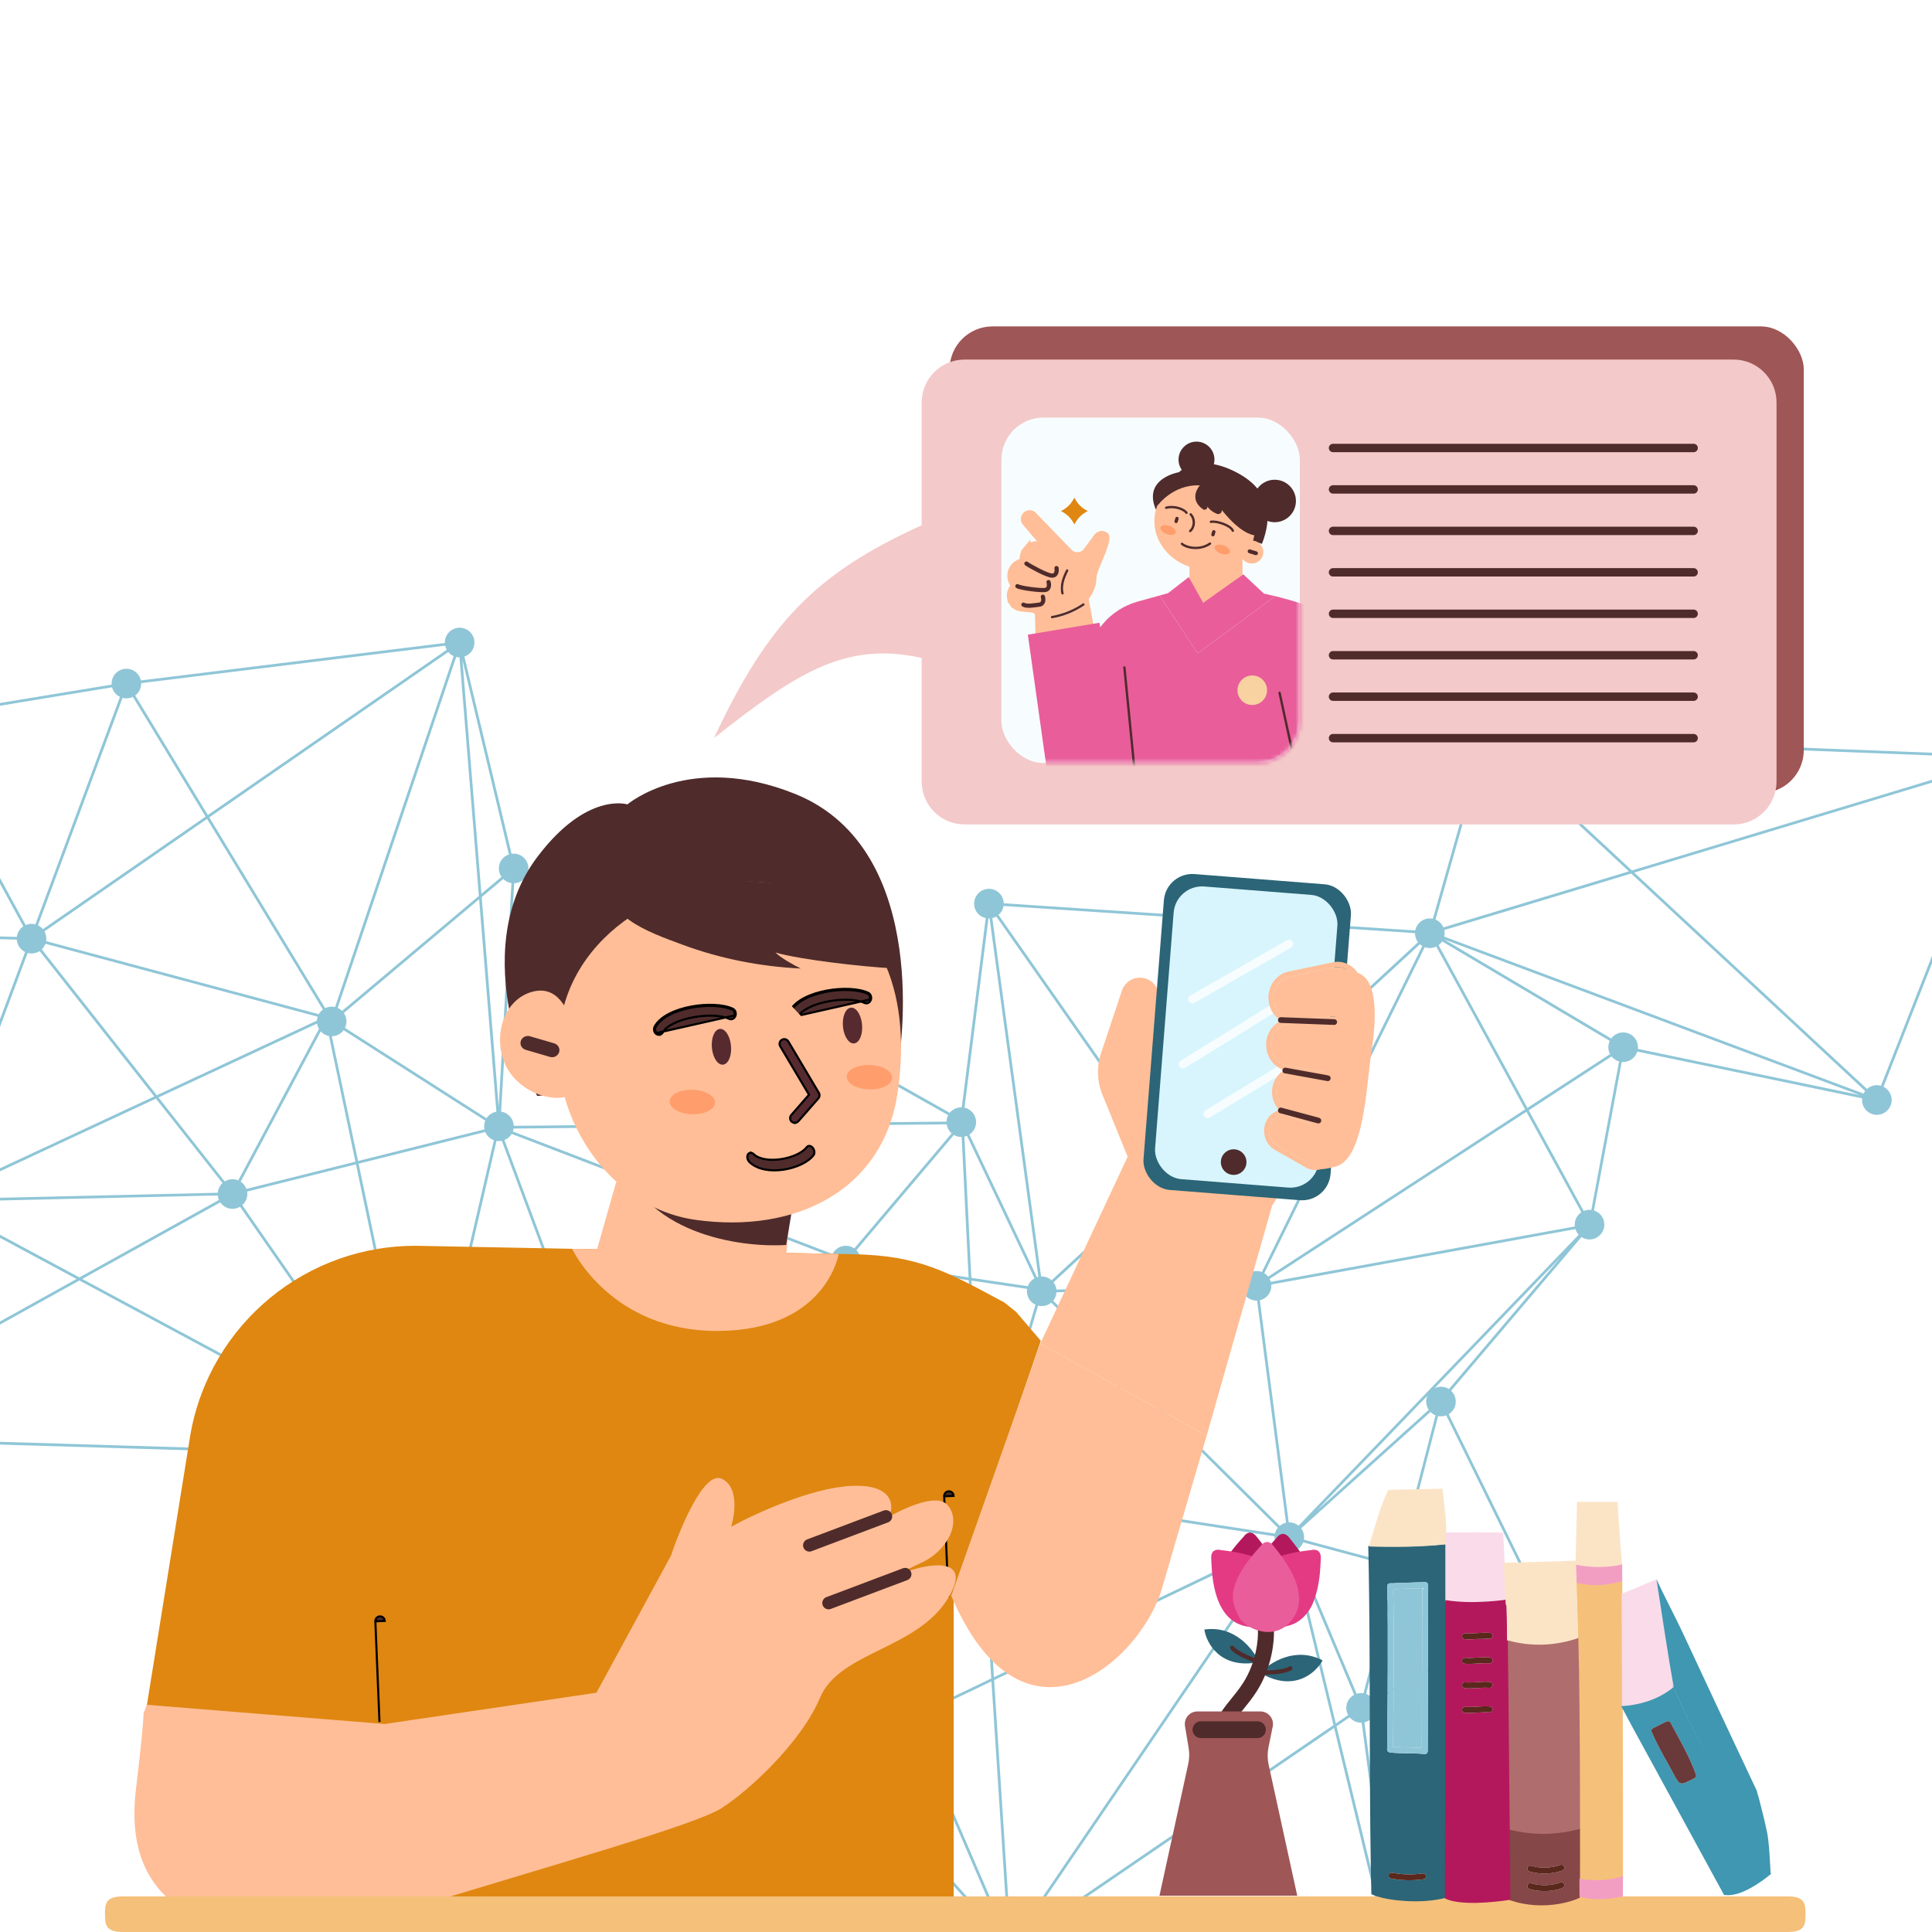 <svg width="460" height="460" viewBox="0 0 460 460" fill="none" xmlns="http://www.w3.org/2000/svg">
<rect x="0" y="0" width="460" height="460" fill="#333333" stroke="none"/>
<g clip-path="url(#clip0_761_6789)">
<rect width="460" height="460" fill="white"/>
<path d="M-247.851 157.421C-246.578 158.268 -244.957 158.175 -243.797 157.311L-189.248 218.12C-189.375 218.257 -189.495 218.404 -189.602 218.563C-190.679 220.188 -190.237 222.376 -188.615 223.454C-186.992 224.533 -184.802 224.089 -183.723 222.467C-183.551 222.207 -183.421 221.933 -183.324 221.651L-139.193 232.23C-139.379 233.537 -138.828 234.893 -137.655 235.67C-136.033 236.749 -133.842 236.305 -132.763 234.682C-132.288 233.964 -132.109 233.135 -132.196 232.341L-83.374 222.285C-83.143 223.042 -82.66 223.725 -81.951 224.199C-81.18 224.709 -80.285 224.874 -79.44 224.74L-50.102 338.828C-50.793 339.073 -51.415 339.536 -51.853 340.193C-52.932 341.816 -52.488 344.006 -50.866 345.085C-49.243 346.164 -47.053 345.72 -45.974 344.098C-45.661 343.624 -45.481 343.104 -45.416 342.577L96.932 346.868C96.106 348.449 96.591 350.431 98.109 351.44C99.731 352.519 101.922 352.075 103.001 350.453C103.099 350.304 103.18 350.152 103.252 349.994L152.532 367.693C152.167 369.109 152.708 370.659 153.994 371.513C154.64 371.943 155.378 372.126 156.099 372.094L165.057 437.715L164.211 437.428L165.146 438.348L165.2 438.743L165.411 438.608L245.385 517.396C245.313 517.486 245.243 517.579 245.176 517.677C244.098 519.299 244.542 521.49 246.164 522.568C247.786 523.647 249.977 523.203 251.056 521.581C252.135 519.959 251.69 517.768 250.068 516.689C249.465 516.288 248.78 516.1 248.106 516.102L243.304 465.873C243.364 465.799 243.422 465.723 243.476 465.641C243.746 465.237 243.918 464.795 244.004 464.345L329.246 472.454C329.245 473.6 329.796 474.722 330.821 475.403C332.444 476.482 334.634 476.038 335.713 474.416C336.792 472.793 336.348 470.603 334.726 469.524C334.085 469.098 333.351 468.912 332.637 468.943L324.85 410.078C325.7 409.884 326.484 409.379 327.007 408.592C327.707 407.537 327.762 406.246 327.275 405.175L363.946 384.122C364.191 384.472 364.501 384.784 364.878 385.033C366.5 386.111 368.691 385.667 369.77 384.045C370.849 382.423 370.404 380.232 368.782 379.153C367.796 378.5 366.603 378.409 365.575 378.798L344.925 336.711C345.352 336.452 345.73 336.099 346.026 335.654C346.994 334.196 346.734 332.286 345.498 331.128L376.538 294.537C378.159 295.585 380.324 295.139 381.394 293.527C382.473 291.904 382.029 289.714 380.407 288.635C380.124 288.447 379.823 288.308 379.513 288.211L386.129 252.851C387.379 252.966 388.651 252.409 389.394 251.289C389.588 250.998 389.729 250.688 389.825 250.371L443.367 261.51C443.224 262.783 443.777 264.09 444.919 264.845C446.541 265.924 448.731 265.48 449.81 263.858C450.889 262.235 450.445 260.045 448.823 258.966C448.704 258.886 448.582 258.821 448.458 258.757L477.938 183.675C479.38 184.093 480.986 183.553 481.858 182.238C482.937 180.616 482.493 178.425 480.871 177.346C479.248 176.267 477.058 176.711 475.979 178.334C475.671 178.796 475.492 179.307 475.424 179.824L357.456 175.208C357.345 174.204 356.808 173.256 355.902 172.654C354.279 171.575 352.089 172.019 351.01 173.641C349.931 175.264 350.375 177.454 351.998 178.533C352.159 178.638 352.328 178.727 352.499 178.806L341.157 218.751C339.786 218.463 338.311 219.01 337.489 220.25C337.222 220.652 337.049 221.091 336.963 221.537L238.988 215.062C238.959 213.953 238.407 212.876 237.415 212.214C235.793 211.135 233.603 211.579 232.524 213.202C231.445 214.824 231.889 217.015 233.511 218.093C233.884 218.342 234.288 218.504 234.697 218.595L228.993 263.651C227.812 263.611 226.637 264.164 225.935 265.224L226.095 264.941L125.516 208.212C126.21 206.665 125.708 204.801 124.251 203.833C123.499 203.333 122.626 203.165 121.798 203.284L110.57 156.325C111.284 156.084 111.927 155.617 112.374 154.938C113.451 153.313 113.009 151.125 111.387 150.046C109.764 148.967 107.574 149.411 106.495 151.034C106.075 151.666 105.887 152.386 105.912 153.092L33.538 162.007C33.349 161.141 32.841 160.348 32.045 159.819C30.423 158.74 28.233 159.184 27.154 160.807C26.705 161.483 26.522 162.255 26.579 163.007L-17.481 170.249C-17.691 169.438 -18.188 168.7 -18.939 168.2C-20.562 167.121 -22.752 167.565 -23.831 169.188C-23.945 169.359 -24.038 169.539 -24.119 169.719L-102.256 145.314C-101.996 143.959 -102.55 142.521 -103.77 141.709C-104.69 141.1 -105.79 140.976 -106.77 141.281L-129.26 89.796C-128.755 89.53 -128.306 89.136 -127.966 88.628C-126.887 87.006 -127.332 84.815 -128.954 83.736C-130.579 82.659 -132.767 83.102 -133.846 84.724C-133.853 84.737 -133.859 84.749 -133.868 84.76L-173.903 68.497L-195.065 59.901C-194.786 58.532 -195.333 57.07 -196.568 56.249C-198.19 55.17 -200.381 55.614 -201.46 57.236C-202.297 58.499 -202.215 60.099 -201.376 61.258L-235.269 98.443C-235.309 98.415 -235.348 98.382 -235.392 98.354C-237.014 97.275 -239.204 97.719 -240.283 99.341C-241.362 100.964 -240.918 103.154 -239.296 104.233C-238.91 104.488 -238.494 104.657 -238.067 104.744L-245.653 150.963C-246.877 150.878 -248.112 151.432 -248.839 152.53C-249.918 154.152 -249.473 156.342 -247.851 157.421ZM-198.529 62.716C-197.383 62.717 -196.262 62.166 -195.58 61.141C-195.449 60.941 -195.343 60.736 -195.255 60.527L-171.26 70.273L-134.171 85.338C-134.302 85.656 -134.382 85.986 -134.415 86.319L-199.996 95.452L-198.527 62.719L-198.529 62.716ZM31.639 165.929L48.953 194.427L10.214 221.222C10.001 220.97 9.752 220.739 9.463 220.547C9.327 220.455 9.184 220.381 9.039 220.311L29.177 166.166C30.005 166.39 30.881 166.301 31.639 165.929ZM106.736 155.251C106.949 155.504 107.198 155.735 107.487 155.926C107.657 156.038 107.828 156.129 108.006 156.207L79.783 239.769C78.987 239.579 78.151 239.675 77.424 240.029L49.828 194.609L106.734 155.249L106.736 155.251ZM318.056 410.354L308.242 369.861L322.408 403.529C321.909 403.794 321.468 404.186 321.129 404.69C320.374 405.827 320.369 407.239 320.986 408.354L318.056 410.354ZM329.836 470.514C329.568 470.921 329.394 471.36 329.308 471.811L244.067 463.696C244.068 463.095 243.915 462.502 243.622 461.976L317.642 411.427L331.63 469.135C330.92 469.377 330.281 469.844 329.833 470.516L329.836 470.514ZM-45.995 340.155C-46.222 339.825 -46.507 339.532 -46.847 339.285L-17.285 289.063C-15.729 289.799 -13.826 289.301 -12.845 287.823L18.228 304.519L-45.995 340.155ZM-235.372 104.225C-235.311 104.182 -235.247 104.138 -235.189 104.089L-205.005 144.885C-205.225 145.083 -205.423 145.305 -205.594 145.56C-206.042 146.232 -206.223 147.002 -206.172 147.75L-216.316 149.386L-235.372 104.225ZM-146.73 202.72L-135.809 213.409C-135.88 213.495 -135.948 213.586 -136.012 213.682C-136.41 214.283 -136.6 214.961 -136.601 215.629L-147.913 216.659L-199.306 151.246L-146.73 202.72ZM-135.355 212.944L-173.541 175.56L-199.917 149.737C-199.846 149.652 -199.779 149.561 -199.715 149.464C-199.358 148.929 -199.171 148.332 -199.136 147.731L-132.38 145.716L-133.347 212.115C-134.078 212.173 -134.783 212.456 -135.354 212.939L-135.355 212.944ZM-206.068 148.393C-205.859 149.209 -205.363 149.951 -204.607 150.452C-203.876 150.939 -203.03 151.114 -202.222 151.013L-187.734 217.131L-216.056 150.003L-206.065 148.391L-206.068 148.393ZM-184.709 217.578C-185.439 217.091 -186.285 216.916 -187.094 217.017L-201.587 150.874C-201.292 150.779 -201.006 150.647 -200.743 150.478L-148.69 216.73L-183.196 219.875C-183.366 218.968 -183.882 218.128 -184.711 217.58L-184.709 217.578ZM-183.132 220.522L-148.208 217.339L-138.126 230.17C-138.314 230.35 -138.49 230.553 -138.64 230.777C-138.812 231.036 -138.942 231.31 -139.039 231.593L-183.17 221.014C-183.146 220.85 -183.13 220.684 -183.131 220.518L-183.132 220.522ZM-135.489 229.211C-136.235 229.168 -136.982 229.357 -137.613 229.767L-147.433 217.27L-136.542 216.276C-136.372 217.183 -135.855 218.022 -135.026 218.571C-134.683 218.8 -134.31 218.957 -133.93 219.052L-135.489 229.211ZM-129.689 214.635L-88.108 198.066L-81.42 218.034C-82.016 218.296 -82.547 218.724 -82.938 219.307C-83.199 219.701 -83.368 220.13 -83.457 220.565L-129.546 215.68C-129.542 215.328 -129.59 214.976 -129.689 214.635ZM-23.508 173.499C-23.314 173.713 -23.092 173.912 -22.839 174.08C-22.343 174.409 -21.798 174.596 -21.246 174.651L-19.036 222.485L-76.476 221.022C-76.52 220.381 -76.736 219.76 -77.109 219.227L-23.506 173.497L-23.508 173.499ZM230.232 270.435L246.308 304.372C245.834 304.637 245.409 305.013 245.09 305.499C244.933 305.736 244.813 305.984 244.718 306.241L231.275 304.245L229.618 270.626C229.83 270.581 230.035 270.517 230.237 270.436L230.232 270.435ZM383.275 247.827C382.789 248.847 382.833 250.017 383.337 250.981L363.671 263.78L342.52 225.038C342.843 224.8 343.134 224.505 343.369 224.154L383.273 247.829L383.275 247.827ZM341.965 225.375L363.127 264.138L301.944 303.956C301.718 303.673 301.447 303.417 301.129 303.207C301.093 303.184 301.055 303.163 301.019 303.141L339.227 225.514C340.133 225.843 341.119 225.78 341.962 225.377L341.965 225.375ZM-13.828 282.932C-13.964 282.841 -14.103 282.767 -14.247 282.697L6.591 226.889C7.559 227.153 8.596 226.988 9.433 226.445L36.715 261.058L-12.735 284.096C-12.999 283.644 -13.364 283.243 -13.828 282.932ZM9.945 226.04C10.133 225.86 10.304 225.661 10.456 225.435C10.611 225.203 10.73 224.957 10.823 224.705L75.638 242.072C75.534 242.379 75.475 242.691 75.459 243.004L37.325 260.77L9.947 226.038L9.945 226.04ZM75.489 243.711C75.557 244.16 75.707 244.596 75.939 244.99L58.421 277.859L56.725 281.042C55.659 280.592 54.456 280.703 53.495 281.296L37.732 261.3L75.484 243.714L75.489 243.711ZM57.309 281.354C57.309 281.354 57.307 281.351 57.305 281.348L58.994 278.177L76.373 245.569C76.563 245.778 76.781 245.971 77.028 246.136C77.436 246.407 77.881 246.581 78.331 246.668L84.621 276.585L58.67 283.076C58.421 282.396 57.963 281.782 57.312 281.352L57.309 281.354ZM-12.46 284.687L37.13 261.582L52.979 281.689C52.77 281.879 52.58 282.096 52.417 282.341C52.079 282.852 51.891 283.418 51.842 283.989L-12.275 285.468C-12.306 285.203 -12.37 284.941 -12.46 284.687ZM98.334 345.429L57.68 286.943C57.909 286.743 58.119 286.509 58.297 286.245C58.813 285.466 58.977 284.56 58.833 283.706L84.752 277.225L99.03 345.129C98.788 345.203 98.557 345.305 98.336 345.432L98.334 345.429ZM85.383 277.065L115.54 269.521C115.799 270.147 116.24 270.702 116.847 271.104C117.084 271.26 117.333 271.383 117.588 271.475L107.239 316.121L100.544 345.003C100.25 344.962 99.956 344.957 99.667 344.993L85.383 277.065ZM239.417 460.343L226.607 430.589L218.691 412.196C219.18 411.929 219.613 411.547 219.944 411.049C220.593 410.074 220.686 408.895 220.309 407.874L236.059 400.33L239.931 460.21C239.755 460.242 239.583 460.286 239.415 460.341L239.417 460.343ZM202.889 303.328L231.382 351.885C231.046 352.128 230.741 352.43 230.501 352.797C230.083 353.427 229.896 354.142 229.917 354.848L210.079 358.439L202.218 303.563C202.45 303.508 202.677 303.428 202.893 303.329L202.889 303.328ZM229.992 355.495C230.181 356.361 230.688 357.159 231.488 357.688C231.689 357.822 231.897 357.931 232.113 358.018L217.712 405.641C217.42 405.582 217.124 405.563 216.832 405.577L210.171 359.082L229.995 355.493L229.992 355.495ZM220.029 407.287C219.767 406.85 219.41 406.46 218.956 406.157C218.757 406.026 218.548 405.915 218.336 405.828L223.487 388.821L232.757 358.211C232.951 358.25 233.147 358.268 233.342 358.275L236.016 399.632L220.029 407.291L220.029 407.287ZM233.991 358.23C234.932 358.08 235.81 357.557 236.38 356.701C236.609 356.353 236.766 355.981 236.862 355.6L303.455 365.784C303.427 366.273 303.5 366.758 303.67 367.216L236.65 399.323L233.994 358.228L233.991 358.23ZM304.033 364.043C303.803 364.391 303.646 364.763 303.551 365.144L236.958 354.96C237.001 354.249 236.825 353.538 236.456 352.925L269.074 328.809L304.25 363.752C304.173 363.846 304.102 363.943 304.035 364.046L304.033 364.043ZM236.069 352.401C235.872 352.181 235.647 351.98 235.392 351.809C235.315 351.756 235.234 351.713 235.155 351.669L247.154 310.862C248.249 311.141 249.422 310.88 250.294 310.155L268.606 328.345L236.069 352.401ZM246.08 310.389C246.229 310.488 246.385 310.569 246.54 310.644L234.553 351.406C234.237 351.301 233.915 351.245 233.591 351.229L231.306 304.907L244.548 306.873C244.328 308.2 244.882 309.598 246.075 310.388L246.08 310.389ZM232.942 351.262C232.659 351.301 232.379 351.374 232.112 351.481L203.46 302.991C203.793 302.75 204.091 302.45 204.333 302.086C204.566 301.736 204.723 301.359 204.818 300.971L230.65 304.806L232.94 351.26L232.942 351.262ZM121.736 270.118C121.765 270.074 121.789 270.029 121.816 269.982L166.907 287.265L197.993 299.181C197.79 299.903 197.83 300.663 198.082 301.353L141.346 328.434L120.106 271.442C120.75 271.186 121.325 270.74 121.736 270.118ZM199.72 303.244C200.303 303.56 200.94 303.69 201.565 303.658L209.431 358.559L159.352 367.625C159.16 366.937 158.76 366.302 158.17 365.824L199.72 303.244ZM159.471 368.266L209.525 359.204L216.184 405.673C215.444 405.849 214.761 406.26 214.257 406.887L159.064 370.241C159.4 369.62 159.531 368.932 159.471 368.266ZM215.051 412.041C215.985 412.659 217.104 412.775 218.094 412.456L223.864 425.865L238.818 460.607C238.693 460.679 238.569 460.758 238.451 460.844L199.383 416.912L213.75 407.735C213.106 409.268 213.615 411.086 215.051 412.041ZM242.185 460.56C241.676 460.293 241.128 460.163 240.582 460.156L236.693 400.025L303.947 367.805C304.149 368.145 304.408 368.453 304.724 368.717L242.185 460.56ZM304.708 363.292L269.599 328.418L296.548 308.494C296.746 308.714 296.97 308.915 297.225 309.086C297.865 309.512 298.595 309.697 299.307 309.668L306.194 362.558C305.655 362.68 305.144 362.927 304.708 363.292ZM296.161 307.97L269.134 327.952L250.754 309.693C250.832 309.599 250.903 309.502 250.97 309.399C251.323 308.87 251.509 308.278 251.549 307.681L295.676 306.556C295.733 307.052 295.899 307.533 296.162 307.965L296.161 307.97ZM228.967 270.7L230.617 304.145L204.912 300.328C204.965 299.353 204.615 298.381 203.909 297.663L227.111 270.226C227.693 270.562 228.335 270.718 228.964 270.702L228.967 270.7ZM226.58 269.847L203.409 297.245C203.386 297.229 203.366 297.212 203.343 297.196C201.721 296.117 199.53 296.561 198.452 298.183C198.369 298.309 198.294 298.441 198.228 298.574L128.697 271.921L122.1 269.394C122.184 269.168 122.244 268.935 122.28 268.703L225.393 267.703C225.518 268.518 225.921 269.286 226.579 269.851L226.58 269.847ZM115.346 268.898L85.249 276.424L79.002 246.723C80.08 246.712 81.13 246.207 81.812 245.284L115.535 266.817C115.258 267.488 115.203 268.21 115.347 268.893L115.346 268.898ZM5.56 226.422C5.696 226.514 5.835 226.587 5.979 226.657L-14.859 282.465C-15.109 282.398 -15.364 282.358 -15.617 282.348L-18.352 223.151L3.997 223.718C4.07 224.777 4.612 225.789 5.564 226.423L5.56 226.422ZM-77.055 223.205C-76.737 222.728 -76.558 222.201 -76.494 221.667L-19.007 223.128L-16.27 282.376C-16.908 282.464 -17.52 282.726 -18.029 283.146L-77.288 223.515C-77.205 223.417 -77.126 223.314 -77.055 223.205ZM-12.535 287.244C-12.381 286.878 -12.291 286.497 -12.265 286.113L51.84 284.634C51.876 285.003 51.973 285.364 52.123 285.709L18.905 304.141L-12.537 287.246L-12.535 287.244ZM52.441 286.277C52.69 286.644 53.012 286.967 53.403 287.23C54.569 288.004 56.024 287.992 57.152 287.325L97.798 345.8C97.628 345.943 97.469 346.102 97.325 346.283L19.59 304.512L52.443 286.284L52.441 286.277ZM102.021 345.555C101.753 345.377 101.47 345.245 101.18 345.15L118.218 271.642C118.641 271.712 119.07 271.706 119.482 271.624L140.759 328.714L103.098 346.69C102.837 346.249 102.477 345.86 102.021 345.555ZM141.575 329.045L198.362 301.94C198.572 302.291 198.84 302.612 199.176 302.881L157.626 365.462C156.808 365.02 155.883 364.937 155.033 365.166L141.573 329.047L141.575 329.045ZM158.702 370.781L213.464 407.14L198.942 416.414L158.53 370.972C158.59 370.911 158.646 370.848 158.702 370.781ZM237.966 461.276C237.833 461.416 237.711 461.565 237.6 461.73C237.489 461.896 237.4 462.069 237.32 462.245L166.208 438.098L198.825 417.263L237.964 461.273L237.966 461.276ZM243.26 461.43C243.136 461.282 242.997 461.141 242.847 461.011L242.825 460.776L305.264 369.078C305.961 369.466 306.739 369.589 307.483 369.481L317.485 410.742L243.264 461.431L243.26 461.43ZM363.628 383.554L326.956 404.607C326.711 404.257 326.401 403.945 326.024 403.696C325.784 403.535 325.529 403.415 325.267 403.32L333.038 373.339L363.356 381.49C363.234 382.191 363.332 382.91 363.626 383.551L363.628 383.554ZM324.637 403.157C324.089 403.067 323.529 403.109 323.009 403.275L308.634 369.109C309.132 368.844 309.573 368.451 309.912 367.947C310.068 367.715 310.186 367.469 310.279 367.221L332.41 373.17L324.637 403.157ZM310.448 366.594C310.61 365.645 310.378 364.666 309.799 363.891L340.583 336.184C340.748 336.351 340.936 336.506 341.139 336.642C341.348 336.782 341.569 336.893 341.794 336.982L332.577 372.545L310.45 366.597L310.448 366.594ZM340.17 335.678L313.536 359.652L339.834 332.342C339.372 333.449 339.513 334.706 340.17 335.678ZM309.175 363.242C309.095 363.179 309.012 363.118 308.926 363.058C308.286 362.632 307.556 362.447 306.845 362.476L299.957 309.587C300.812 309.393 301.599 308.887 302.121 308.099C302.582 307.406 302.763 306.608 302.693 305.838L375.099 292.646C375.254 293.134 375.519 293.592 375.879 293.981L309.174 363.247L309.175 363.242ZM302.574 305.197C302.506 304.958 302.419 304.725 302.302 304.501L363.44 264.71L376.505 288.639C376.125 288.893 375.79 289.219 375.521 289.626C375.035 290.356 374.862 291.201 374.961 292.006L302.577 305.195L302.574 305.197ZM377.078 288.333L363.988 264.358L383.698 251.531C383.924 251.814 384.195 252.07 384.513 252.281C384.825 252.488 385.157 252.637 385.499 252.735L378.884 288.079C378.268 288.005 377.646 288.094 377.08 288.336L377.078 288.333ZM388.415 246.399C386.832 245.348 384.716 245.744 383.612 247.269L343.871 223.69L442.792 260.723L389.972 249.735C390.114 248.462 389.561 247.155 388.42 246.4L388.415 246.399ZM443.942 259.958C443.853 260.092 443.777 260.233 443.71 260.375L343.872 222.998C343.991 222.481 343.991 221.948 343.878 221.439L388.396 207.987L444.091 259.762C444.042 259.828 443.991 259.892 443.944 259.96L443.942 259.958ZM338.482 225.142C338.534 225.177 338.59 225.206 338.643 225.236L300.439 302.851C299.442 302.467 298.336 302.569 297.432 303.084L280.091 278.319L338.077 224.825C338.204 224.939 338.335 225.046 338.482 225.142ZM296.898 303.457C296.651 303.666 296.428 303.91 296.239 304.197C295.886 304.727 295.7 305.318 295.66 305.915L251.533 307.04C251.46 306.419 251.22 305.82 250.834 305.315L279.607 278.769L296.897 303.462L296.898 303.457ZM250.388 304.832C250.261 304.718 250.128 304.608 249.981 304.512C249.335 304.082 248.597 303.898 247.879 303.928L236.261 218.59C236.592 218.513 236.911 218.389 237.213 218.218L279.229 278.223L250.386 304.829L250.388 304.832ZM235.616 218.68L247.232 304.015C247.122 304.041 247.012 304.07 246.904 304.11L230.807 270.132C231.198 269.878 231.543 269.541 231.816 269.131C232.893 267.506 232.451 265.318 230.829 264.239C230.456 263.991 230.052 263.828 229.642 263.737L235.348 218.684C235.439 218.688 235.528 218.685 235.618 218.682L235.616 218.68ZM225.355 267.054L122.32 268.055C122.284 266.954 121.734 265.884 120.746 265.228C120.302 264.935 119.814 264.755 119.317 264.681L122.423 210.298C123.498 210.261 124.539 209.731 125.195 208.783L225.768 265.508C225.504 265.999 225.369 266.527 225.353 267.055L225.355 267.054ZM120.351 209.713C120.795 210.007 121.283 210.186 121.777 210.262L118.74 263.448L114.691 213.601L119.823 209.288C119.98 209.444 120.158 209.59 120.35 209.718L120.351 209.713ZM118.185 264.695C117.265 264.858 116.411 265.376 115.854 266.216C115.848 266.224 115.844 266.235 115.835 266.245L82.145 244.732C82.708 243.571 82.579 242.217 81.867 241.189L114.077 214.11L118.183 264.692L118.185 264.695ZM81.45 240.69C81.293 240.533 81.115 240.388 80.922 240.26C80.755 240.151 80.582 240.057 80.404 239.979L108.626 156.417C108.882 156.476 109.141 156.51 109.402 156.514L114.014 213.315L81.45 240.69ZM76.871 240.369C76.551 240.605 76.266 240.896 76.031 241.247C75.983 241.321 75.941 241.398 75.898 241.472L10.987 224.081C11.123 223.282 10.978 222.461 10.585 221.758L49.295 194.983L76.871 240.369ZM5.544 220.555C5.17 220.805 4.836 221.135 4.571 221.535C4.253 222.012 4.074 222.539 4.01 223.073L-18.383 222.504L-20.595 174.656C-20.253 174.627 -19.918 174.548 -19.599 174.424L5.543 220.56L5.544 220.555ZM-23.9 172.974L-77.536 218.73C-77.69 218.579 -77.859 218.439 -78.044 218.318C-78.89 217.757 -79.886 217.612 -80.801 217.827L-87.502 197.825L-24.115 172.564C-24.052 172.706 -23.98 172.843 -23.898 172.977L-23.9 172.974ZM-88.317 197.445L-129.931 214.029C-130.199 213.505 -130.596 213.039 -131.122 212.692C-131.248 212.609 -131.376 212.539 -131.506 212.472L-111.664 161.007L-106.667 148.044C-106.07 148.21 -105.445 148.211 -104.86 148.064L-88.319 197.442L-88.317 197.445ZM-107.674 147.588C-107.547 147.674 -107.412 147.747 -107.274 147.813L-132.113 212.236C-132.306 212.181 -132.499 212.145 -132.696 212.124L-131.728 145.698L-109.23 145.02C-109.123 146.03 -108.585 146.986 -107.674 147.588ZM-132.37 145.065L-199.157 147.081C-199.229 146.507 -199.44 145.955 -199.781 145.474L-133.72 88.799C-133.487 89.109 -133.201 89.387 -132.86 89.613C-132.458 89.88 -132.018 90.054 -131.573 90.139L-132.375 145.064L-132.37 145.065ZM-134.418 86.978C-134.379 87.415 -134.26 87.846 -134.063 88.241L-200.201 144.982C-200.353 144.833 -200.521 144.696 -200.703 144.577C-201.162 144.274 -201.661 144.095 -202.173 144.024L-200.024 96.116L-134.417 86.981L-134.418 86.978ZM-202.824 143.991C-203.409 144.018 -203.977 144.189 -204.482 144.496L-234.71 103.643C-234.599 103.517 -234.495 103.388 -234.4 103.246C-233.906 102.503 -233.733 101.642 -233.846 100.822L-200.682 96.204L-202.824 143.991ZM-235.951 104.535L-216.983 149.491L-242.486 153.601C-242.695 152.785 -243.191 152.043 -243.947 151.542C-244.282 151.319 -244.641 151.165 -245.01 151.069L-237.418 104.819C-236.914 104.828 -236.416 104.734 -235.951 104.535ZM-243.313 156.877C-243.186 156.74 -243.067 156.593 -242.959 156.434C-242.511 155.762 -242.331 154.992 -242.381 154.244L-216.722 150.107L-188.329 217.405C-188.479 217.486 -188.627 217.582 -188.765 217.686L-243.313 156.877ZM-132.326 231.7C-132.558 230.944 -133.041 230.26 -133.75 229.786C-134.093 229.557 -134.466 229.401 -134.846 229.305L-133.287 219.147C-132.074 219.22 -130.856 218.665 -130.136 217.581C-129.875 217.187 -129.706 216.758 -129.617 216.323L-83.528 221.208C-83.53 221.352 -83.523 221.499 -83.509 221.644L-132.331 231.699L-132.326 231.7ZM-78.81 224.573C-78.431 224.439 -78.073 224.24 -77.753 223.976L-18.494 283.607C-18.576 283.704 -18.655 283.807 -18.726 283.916C-19.78 285.501 -19.378 287.626 -17.846 288.728L-47.408 338.95C-48.066 338.639 -48.782 338.548 -49.468 338.659L-78.807 224.571L-78.81 224.573ZM-45.391 341.92C-45.417 341.508 -45.516 341.1 -45.683 340.72L18.907 304.883L95.751 346.176L-45.394 341.922L-45.391 341.92ZM103.478 349.374C103.66 348.674 103.616 347.942 103.373 347.277L140.981 329.326L154.42 365.392C153.868 365.66 153.375 366.069 153.011 366.617C152.913 366.766 152.832 366.918 152.76 367.076L103.48 349.377L103.478 349.374ZM156.749 372.001C157.21 371.893 157.65 371.692 158.04 371.408L198.381 416.771L165.708 437.64L156.747 372.003L156.749 372.001ZM247.458 516.159C246.872 516.271 246.312 516.532 245.844 516.927L166.7 438.954L237.111 462.86C236.778 464.259 237.321 465.779 238.588 466.622C239.888 467.485 241.546 467.37 242.711 466.463L247.462 516.16L247.458 516.159ZM331.648 466.434L318.218 411.028L321.35 408.89C321.564 409.15 321.819 409.385 322.115 409.579C322.755 410.006 323.49 410.191 324.206 410.163L331.649 466.437L331.648 466.434ZM364.989 379.081C364.563 379.34 364.182 379.694 363.889 380.138C363.733 380.37 363.617 380.614 363.522 380.864L333.198 372.71L342.413 337.161C343.062 337.287 343.728 337.222 344.339 336.993L364.989 379.081ZM344.981 330.726C343.932 330.057 342.659 330.01 341.602 330.5L371.599 299.352L344.984 330.724L344.981 330.726ZM447.855 258.515C446.693 258.179 445.431 258.466 444.523 259.277L389.107 207.763L475.647 181.613C475.904 182.248 476.349 182.815 476.962 183.225C477.081 183.304 477.205 183.373 477.328 183.434L447.852 258.516L447.855 258.515ZM475.398 180.474C475.408 180.647 475.426 180.821 475.462 180.991L388.559 207.248L356.773 177.698C356.813 177.646 356.852 177.595 356.89 177.541C357.237 177.019 357.423 176.44 357.468 175.856L475.398 180.474ZM353.112 179.017C354.249 179.295 355.463 178.989 356.334 178.184L387.833 207.466L343.668 220.81C343.407 220.198 342.972 219.652 342.377 219.257C342.185 219.129 341.983 219.024 341.776 218.938L353.112 179.017ZM336.898 222.183C336.895 222.956 337.147 223.719 337.626 224.341L279.706 277.774L237.74 217.84C237.987 217.631 238.21 217.388 238.399 217.101C238.686 216.665 238.864 216.191 238.942 215.706L336.897 222.18L336.898 222.183ZM119.357 204.818C118.535 206.058 118.6 207.627 119.4 208.781L114.622 212.798L110.106 157.179L121.164 203.434C120.45 203.675 119.806 204.142 119.356 204.822L119.357 204.818ZM105.993 153.736C106.069 154.076 106.193 154.407 106.366 154.711L49.489 194.051L32.195 165.588C32.515 165.352 32.803 165.059 33.036 164.709C33.456 164.077 33.644 163.357 33.618 162.651L105.993 153.736ZM26.683 163.65C26.893 164.461 27.39 165.199 28.141 165.698C28.277 165.79 28.421 165.865 28.565 165.935L8.428 220.079C7.653 219.87 6.839 219.935 6.113 220.244L-19.021 174.127C-18.608 173.87 -18.238 173.523 -17.954 173.089C-17.505 172.413 -17.322 171.641 -17.379 170.889L26.681 163.647L26.683 163.65ZM-24.326 170.338C-24.45 170.87 -24.447 171.42 -24.324 171.943L-87.711 197.203L-104.242 147.85C-103.667 147.586 -103.154 147.167 -102.78 146.599C-102.639 146.385 -102.526 146.167 -102.436 145.937L-24.321 170.334L-24.326 170.338ZM-107.373 141.528C-107.878 141.794 -108.326 142.188 -108.666 142.696C-109.011 143.215 -109.198 143.788 -109.242 144.367L-131.721 145.044L-130.919 90.198C-130.561 90.198 -130.204 90.147 -129.864 90.04L-107.373 141.528ZM-200.943 61.75C-200.799 61.888 -200.644 62.014 -200.472 62.128C-200.068 62.398 -199.629 62.572 -199.179 62.658L-200.652 95.542L-233.993 100.186C-234.152 99.704 -234.416 99.253 -234.777 98.874L-200.942 61.753L-200.943 61.75Z" fill="#8FC6D7"/>
<rect x="226.088" y="77.714" width="203.384" height="111.108" rx="10.227" fill="#9F5656"/>
<path fill-rule="evenodd" clip-rule="evenodd" d="M229.67 85.611C224.022 85.611 219.443 90.189 219.443 95.838V125.065C193.931 136.634 182.743 148.573 170.006 175.71C189.701 160.187 201.359 152.599 219.443 156.664V186.07C219.443 191.718 224.021 196.297 229.67 196.297H412.757C418.405 196.297 422.984 191.718 422.984 186.07V95.838C422.984 90.189 418.405 85.611 412.757 85.611H229.67Z" fill="#F4C9C9"/>
<rect x="238.431" y="99.427" width="71.058" height="82.243" rx="10" fill="#F7FDFE"/>
<mask id="mask0_761_6789" style="mask-type:alpha" maskUnits="userSpaceOnUse" x="238" y="99" width="72" height="83">
<rect x="238.431" y="99.427" width="71.058" height="82.243" rx="10" fill="#F7FDFE"/>
</mask>
<g mask="url(#mask0_761_6789)">
<path d="M242.051 142.852L241.232 143.427C241.709 144.107 242.458 144.541 243.285 144.617C243.285 144.617 243.285 144.617 243.285 144.617C243.286 144.617 243.286 144.617 243.286 144.617L246.937 144.954L246.949 144.955L246.962 144.956C248.129 145.034 249.215 144.241 249.474 143.076L249.498 142.969V142.954C249.683 141.86 249.097 140.794 248.102 140.354L248.042 140.223L247.618 140.088L244.571 139.122L244.317 139.041L244.226 139.061C243.541 138.89 242.825 138.979 242.197 139.32L242.197 139.32L242.195 139.32C241.504 139.697 241.009 140.329 240.81 141.092L240.81 141.092C240.601 141.896 240.755 142.748 241.233 143.428L242.051 142.852ZM242.051 142.852C242.359 143.292 242.843 143.572 243.377 143.621M242.051 142.852L243.377 143.621M243.377 143.621L247.029 143.958L243.377 143.621Z" fill="#FFBE97" stroke="#FFBE97" stroke-width="2"/>
<path d="M247.211 141.473L247.202 141.47L243.076 140.161L243.075 140.161C242.178 139.876 241.452 139.213 241.089 138.344C240.725 137.476 240.76 136.494 241.187 135.654C241.591 134.856 242.294 134.275 243.153 134.026L243.154 134.025L243.154 134.025C243.952 133.796 244.788 133.879 245.519 134.259L245.661 134.268L245.899 134.448C245.962 134.496 246.018 134.534 246.071 134.565L246.072 134.566L249.18 136.395L249.39 136.519L249.428 136.579C250.574 137.298 251.023 138.765 250.444 140.013L247.211 141.473ZM247.211 141.473L247.221 141.475M247.211 141.473L247.221 141.475M247.221 141.475C248.502 141.854 249.883 141.225 250.444 140.014L247.221 141.475Z" fill="#FFBE97" stroke="#FFBE97" stroke-width="2"/>
<path d="M244.849 135.455C244.305 134.976 243.935 134.324 243.809 133.597C243.648 132.669 243.902 131.72 244.504 130.997L244.849 135.455ZM244.849 135.455V135.522L245.342 135.812L249.073 138.008L249.081 138.013L249.09 138.018C250.256 138.674 251.742 138.366 252.558 137.31L244.849 135.455ZM252.559 137.31C253.439 136.172 253.278 134.55 252.195 133.607L249.181 130.73C249.181 130.73 249.181 130.73 249.181 130.73C248.581 130.157 247.798 129.843 246.972 129.843C246.916 129.843 246.852 129.844 246.782 129.849C245.89 129.9 245.076 130.311 244.504 130.997L252.559 137.31Z" fill="#FFBE97" stroke="#FFBE97" stroke-width="2"/>
<path d="M262.386 126.41C261.676 126.379 260.954 126.759 260.491 127.409C259.877 128.273 258.737 129.86 258.011 130.775C257.671 131.204 257.162 131.466 256.615 131.492C256.072 131.524 255.535 131.309 255.153 130.914L246.41 121.881C245.982 121.558 245.417 121.412 244.845 121.499C244.275 121.587 243.778 121.895 243.445 122.366C242.896 123.145 242.941 124.199 243.554 124.928L248.445 130.678C248.462 130.697 248.47 130.72 248.48 130.741C248.619 130.832 248.754 130.931 248.877 131.049L251.898 133.934C252.81 134.709 252.952 136.078 252.209 137.038C251.769 137.608 251.093 137.916 250.407 137.916C250.277 137.916 250.146 137.9 250.016 137.877C250.307 138.471 250.344 139.182 250.045 139.828C249.734 140.5 249.117 140.952 248.426 141.093C248.942 141.552 249.203 142.261 249.044 142.981C248.844 143.879 248.033 144.52 247.123 144.52C247.078 144.52 247.031 144.518 246.984 144.515L243.87 144.228C243.921 144.273 243.972 144.315 244.024 144.361C244.636 144.902 245.269 145.463 246.14 145.983L246.325 146.14C246.382 146.191 246.416 146.264 246.418 146.341L246.534 151.002L260.636 150.409L259.238 142.718C259.224 142.642 259.242 142.564 259.288 142.502C260.474 140.899 261.026 139.344 261.08 137.461C261.101 136.711 261.68 135.331 262.351 133.733C263.366 131.312 264.758 127.997 263.886 127.082C263.499 126.676 262.967 126.438 262.387 126.41H262.386ZM253.842 135.711C253.912 135.572 254.08 135.519 254.216 135.588C254.354 135.657 254.409 135.825 254.339 135.962C253.59 137.441 252.788 139.374 253.25 141.218C253.287 141.367 253.197 141.519 253.047 141.556C253.025 141.562 253.002 141.564 252.98 141.564C252.855 141.564 252.742 141.48 252.71 141.353C252.203 139.331 253.049 137.275 253.842 135.711ZM258.121 144.145C255.852 145.677 253.227 146.733 250.531 147.199C250.515 147.201 250.499 147.202 250.483 147.202C250.35 147.202 250.232 147.106 250.209 146.971C250.183 146.819 250.284 146.676 250.436 146.649C253.055 146.197 255.605 145.172 257.81 143.684C257.935 143.597 258.109 143.631 258.196 143.759C258.282 143.886 258.249 144.059 258.121 144.145V144.145Z" fill="#FFBE97"/>
<path d="M257.809 143.686C255.604 145.174 253.055 146.2 250.436 146.652C250.284 146.678 250.182 146.822 250.208 146.974C250.231 147.109 250.35 147.205 250.482 147.205C250.498 147.205 250.515 147.204 250.53 147.201C253.226 146.736 255.851 145.68 258.12 144.148C258.248 144.062 258.282 143.889 258.195 143.762C258.109 143.634 257.934 143.6 257.809 143.687V143.686Z" fill="#4F2B2B"/>
<path d="M252.979 141.563C253.002 141.563 253.025 141.56 253.047 141.555C253.196 141.517 253.286 141.366 253.249 141.217C252.788 139.373 253.589 137.439 254.338 135.96C254.408 135.823 254.353 135.656 254.215 135.586C254.079 135.517 253.911 135.571 253.841 135.709C253.048 137.274 252.203 139.329 252.709 141.351C252.741 141.478 252.854 141.563 252.979 141.563Z" fill="#4F2B2B"/>
<path d="M251.551 135.26C251.67 135.858 251.623 137.052 250.476 137.052C249.33 137.052 245.222 134.783 244.386 134.186" stroke="#4F2B2B" stroke-linecap="round"/>
<path d="M249.651 138.591C249.832 139.172 249.909 140.365 248.769 140.484C247.629 140.604 243.129 140.068 242.235 139.561" stroke="#4F2B2B" stroke-linecap="round"/>
<path d="M248.298 142.074C248.479 142.655 248.556 143.848 247.416 143.967C246.276 144.087 244.562 144.474 243.669 143.967" stroke="#4F2B2B" stroke-linecap="round"/>
<path d="M276.118 141.783L278.1 141.235L300.942 141.339C300.942 141.339 302.011 141.556 303.615 141.948L285.137 155.564L276.118 141.783V141.783Z" fill="#E95D9A"/>
<path d="M258.7 157.858C259.327 150.911 264.194 145.081 270.916 143.223L276.118 141.784L285.137 155.565L303.615 141.949C307.112 142.804 313.154 144.492 316.205 146.59C320.655 149.65 328.721 183.245 328.721 183.245H255.849L258.7 157.858Z" fill="#E95D9A"/>
<path d="M303.496 124.339C306.29 124.339 308.555 122.074 308.555 119.28C308.555 116.487 306.29 114.222 303.496 114.222C300.702 114.222 298.438 116.487 298.438 119.28C298.438 122.074 300.702 124.339 303.496 124.339Z" fill="#4F2B2B"/>
<path d="M287.904 112.447C289.574 110.777 289.574 108.07 287.904 106.4C286.234 104.73 283.527 104.73 281.857 106.4C280.187 108.07 280.187 110.777 281.857 112.447C283.527 114.117 286.234 114.117 287.904 112.447Z" fill="#4F2B2B"/>
<path d="M295.831 130.285H283.211V143.579H295.831V130.285Z" fill="#FFBE97"/>
<path d="M275.304 121.548C271.829 113.874 280.729 112.422 280.729 112.422C280.729 112.422 285.05 107.795 294.004 112.267C302.684 116.601 302.915 123.201 300.466 129.487L275.304 121.548Z" fill="#4F2B2B"/>
<path d="M298.857 128.822C298.69 128.771 298.522 128.738 298.355 128.72C299.679 124.01 297.965 118.164 291.978 115.148C285.967 112.119 278.733 114.367 276.049 119.292C273.364 124.217 275.199 130.808 281.109 134.03C286.084 136.742 292.361 136.2 295.824 133.023C296.162 133.501 296.653 133.876 297.257 134.061C298.704 134.503 300.235 133.688 300.677 132.241C301.118 130.794 300.304 129.263 298.857 128.822Z" fill="#FFBE97"/>
<path d="M298.911 132.171L297.393 131.707C297.149 131.633 297.011 131.374 297.086 131.13C297.161 130.885 297.419 130.747 297.663 130.822L299.181 131.285C299.425 131.36 299.563 131.619 299.488 131.863C299.414 132.107 299.155 132.245 298.911 132.171Z" fill="#4F2B2B"/>
<path d="M279.913 124.531C279.702 124.468 279.582 124.246 279.645 124.034L279.851 123.342C279.914 123.131 280.137 123.01 280.348 123.074C280.559 123.137 280.679 123.359 280.616 123.57L280.41 124.263C280.347 124.474 280.124 124.594 279.913 124.531Z" fill="#4F2B2B"/>
<path d="M288.683 127.687C288.471 127.624 288.351 127.402 288.414 127.191L288.621 126.498C288.684 126.287 288.906 126.167 289.118 126.23C289.329 126.293 289.449 126.515 289.386 126.727L289.179 127.419C289.116 127.63 288.894 127.751 288.683 127.687Z" fill="#4F2B2B"/>
<path d="M293.534 126.643C293.423 126.643 293.319 126.577 293.275 126.468C292.835 125.373 289.717 124.267 288.358 124.516C288.209 124.545 288.062 124.444 288.034 124.292C288.006 124.141 288.107 123.996 288.258 123.968C289.751 123.693 293.21 124.813 293.792 126.261C293.849 126.404 293.78 126.566 293.637 126.623C293.603 126.637 293.568 126.643 293.534 126.643Z" fill="#4F2B2B"/>
<path d="M282.494 122.384C282.398 122.384 282.305 122.334 282.253 122.245C281.857 121.56 279.67 120.635 277.726 121.164C277.573 121.206 277.424 121.117 277.384 120.968C277.344 120.82 277.431 120.667 277.58 120.626C279.739 120.039 282.195 121.034 282.735 121.966C282.812 122.099 282.766 122.27 282.634 122.346C282.59 122.372 282.541 122.384 282.494 122.384Z" fill="#4F2B2B"/>
<path d="M279.921 126.846C280.116 126.314 279.471 125.59 278.481 125.229C277.491 124.867 276.531 125.006 276.337 125.538C276.143 126.071 276.788 126.795 277.777 127.156C278.767 127.517 279.727 127.379 279.921 126.846Z" fill="#FF9D6C"/>
<path d="M292.823 131.493C293.017 130.961 292.372 130.237 291.382 129.876C290.392 129.514 289.433 129.653 289.238 130.185C289.044 130.718 289.689 131.442 290.679 131.803C291.669 132.164 292.628 132.026 292.823 131.493Z" fill="#FF9D6C"/>
<path d="M283.365 126.717C283.281 126.717 283.199 126.68 283.143 126.609C283.05 126.487 283.073 126.312 283.194 126.218C283.603 125.903 283.892 125.3 283.948 124.642C284.012 123.89 283.779 123.186 283.292 122.658C283.188 122.545 283.195 122.369 283.308 122.265C283.421 122.16 283.597 122.167 283.701 122.28C284.296 122.924 284.581 123.78 284.503 124.689C284.434 125.51 284.071 126.246 283.534 126.66C283.484 126.698 283.424 126.717 283.365 126.717V126.717Z" fill="#4F2B2B"/>
<path d="M284.659 130.732C283.222 130.732 281.916 130.297 281.233 129.693C281.117 129.591 281.107 129.415 281.209 129.299C281.311 129.183 281.487 129.173 281.602 129.275C282.562 130.125 285.586 130.849 287.943 129.2C288.068 129.113 288.242 129.142 288.33 129.269C288.419 129.395 288.387 129.568 288.261 129.657C287.162 130.426 285.864 130.732 284.659 130.732Z" fill="#4F2B2B"/>
<path d="M284.417 111.316C284.417 111.316 276.427 113.342 275.293 119.078L275.651 120.324C275.651 120.324 279.262 115.294 285.684 115.557C285.684 115.557 282.809 118.687 286.395 121.241C286.881 121.587 287.547 121.196 287.466 120.605C287.466 120.605 288.166 121.711 289.741 122.34C290.325 122.574 290.956 122.114 290.907 121.487L290.901 121.407C290.901 121.407 295.967 128.196 299.901 127.439C299.901 127.439 303.533 110.625 284.418 111.316L284.417 111.316Z" fill="#4F2B2B"/>
<path d="M255.803 118.496C256.635 120.054 257.431 120.851 258.989 121.682C257.431 122.514 256.634 123.311 255.803 124.869C254.972 123.311 254.175 122.514 252.616 121.682C254.174 120.851 254.971 120.055 255.803 118.496Z" fill="#DF8711"/>
<path d="M261.779 148.274L267.834 183.244H249.24L244.727 151.116L261.779 148.274Z" fill="#E95D9A"/>
<path d="M270.059 182.961C269.917 182.961 269.796 182.854 269.782 182.709L267.434 158.928C267.419 158.775 267.531 158.639 267.684 158.623C267.842 158.614 267.973 158.72 267.988 158.873L270.336 182.655C270.352 182.807 270.24 182.944 270.087 182.959C270.077 182.96 270.068 182.96 270.059 182.96L270.059 182.961Z" fill="#4F2B2B"/>
<path d="M308.491 182.96C308.362 182.96 308.246 182.871 308.219 182.74L304.388 165.014C304.356 164.864 304.451 164.715 304.601 164.683C304.75 164.65 304.9 164.746 304.932 164.896L308.763 182.622C308.795 182.772 308.7 182.921 308.55 182.953C308.53 182.958 308.51 182.96 308.491 182.96Z" fill="#4F2B2B"/>
<path d="M300.94 141.343L296.038 136.754L286.39 143.581L290.448 148.894L300.94 141.343Z" fill="#E95D9A"/>
<path d="M278.101 141.234L283.036 137.398L286.497 143.576L281.801 147.407L278.101 141.234Z" fill="#E95D9A"/>
<path d="M298.159 167.859C300.102 167.859 301.677 166.284 301.677 164.342C301.677 162.399 300.102 160.824 298.159 160.824C296.217 160.824 294.642 162.399 294.642 164.342C294.642 166.284 296.217 167.859 298.159 167.859Z" fill="#F8D2A0"/>
</g>
<path d="M317.384 106.662H403.245" stroke="#4F2B2B" stroke-width="2" stroke-linecap="round"/>
<path d="M317.384 116.53H403.245" stroke="#4F2B2B" stroke-width="2" stroke-linecap="round"/>
<path d="M317.384 126.401H403.245" stroke="#4F2B2B" stroke-width="2" stroke-linecap="round"/>
<path d="M317.384 136.269H403.245" stroke="#4F2B2B" stroke-width="2" stroke-linecap="round"/>
<path d="M317.384 146.139H403.245" stroke="#4F2B2B" stroke-width="2" stroke-linecap="round"/>
<path d="M317.384 156.008H403.245" stroke="#4F2B2B" stroke-width="2" stroke-linecap="round"/>
<path d="M317.384 165.878H403.245" stroke="#4F2B2B" stroke-width="2" stroke-linecap="round"/>
<path d="M317.384 175.746H403.245" stroke="#4F2B2B" stroke-width="2" stroke-linecap="round"/>
<path d="M149.38 191.52C149.38 191.52 164.19 178.919 189.298 189.025C222.536 202.4 213.993 252.504 213.993 252.504L127.898 260.945C127.898 260.945 110.472 227.167 127.958 204.005C139.721 188.424 149.38 191.52 149.38 191.52Z" fill="#4F2B2B"/>
<path d="M73.586 459.423H227.065V355.194H73.586V459.423Z" fill="#DF8711"/>
<path d="M239.089 310.086C225.355 302.741 218.79 298.925 203.22 298.63L99.928 296.633C73.175 296.116 50.02 315.142 45.343 341.489L34.641 408.015L91.336 410.878L92.855 387.836L226.917 380.177L247.817 319.249L241.953 312.376L239.089 310.086Z" fill="#DF8711"/>
<path d="M136.215 297.332L199.685 298.558C199.685 298.558 196.727 316.71 171.077 316.895C145.426 317.079 136.215 297.332 136.215 297.332Z" fill="#FFBE97"/>
<path d="M141.687 299.086H187.152L188.619 284.459L146.708 281.446L141.687 299.086Z" fill="#FFBE97"/>
<path d="M187.178 296.422L189.708 281.242L147.54 274.495C152.6 293.724 176.073 297.125 187.178 296.422Z" fill="#4F2B2B"/>
<path d="M134.185 239.746C128.172 262.181 143.384 287.363 165.708 290.456C189.59 293.764 210.194 283.37 213.675 260.406C216.996 238.514 211.069 217.22 189.3 211.391C167.531 205.556 140.205 217.312 134.191 239.753L134.185 239.746Z" fill="#FFBE97"/>
<path d="M170.242 262.549C170.291 260.944 167.912 259.568 164.928 259.476C161.943 259.384 159.483 260.61 159.434 262.215C159.384 263.82 161.763 265.196 164.748 265.288C167.732 265.38 170.192 264.154 170.242 262.549Z" fill="#FF9D6C"/>
<path d="M212.411 256.645C212.46 255.04 210.081 253.664 207.097 253.572C204.112 253.479 201.652 254.705 201.603 256.31C201.553 257.915 203.932 259.291 206.917 259.383C209.901 259.476 212.361 258.249 212.411 256.645Z" fill="#FF9D6C"/>
<path d="M174.369 240.408L174.476 240.182C175.073 240.463 175.322 241.22 175.102 241.856C174.878 242.506 174.211 242.872 173.589 242.579L173.588 242.579C172.643 242.132 171.308 241.886 169.789 241.832C168.274 241.778 166.596 241.915 164.975 242.22C163.354 242.526 161.801 242.997 160.533 243.607C159.258 244.22 158.303 244.957 157.838 245.777L157.837 245.778C157.671 246.071 157.411 246.27 157.119 246.342V246.376H156.869C156.642 246.376 156.415 246.299 156.22 246.149L156.22 246.149C155.699 245.744 155.573 244.953 155.902 244.371L155.902 244.371C156.605 243.135 157.854 242.132 159.373 241.355C160.894 240.576 162.707 240.013 164.565 239.664C166.424 239.316 168.337 239.18 170.064 239.263C171.788 239.346 173.343 239.646 174.476 240.182L174.369 240.408ZM174.369 240.408C174.831 240.625 175.052 241.237 174.866 241.774L156.373 245.951C155.959 245.63 155.846 244.978 156.12 244.494C158.796 239.782 170.004 238.344 174.369 240.408Z" fill="#4F2B2B" stroke="black" stroke-width="0.5"/>
<path d="M206.605 236.614L206.711 236.387C207.308 236.668 207.557 237.426 207.337 238.061C207.114 238.712 206.447 239.077 205.824 238.785L205.823 238.785C204.879 238.338 203.544 238.092 202.025 238.038C200.51 237.984 198.831 238.121 197.211 238.426C195.59 238.731 194.036 239.203 192.768 239.813C191.494 240.425 190.539 241.163 190.073 241.983L190.073 241.983C189.906 242.277 189.646 242.475 189.355 242.548V242.582H189.105C188.877 242.582 188.65 242.505 188.456 242.355L188.455 242.354C187.935 241.95 187.808 241.159 188.137 240.577L188.138 240.577C188.84 239.34 190.089 238.338 191.608 237.561C193.13 236.782 194.942 236.218 196.8 235.87C198.659 235.521 200.573 235.386 202.3 235.469C204.023 235.551 205.579 235.852 206.712 236.388L206.605 236.614ZM206.605 236.614C207.066 236.831 207.287 237.443 207.101 237.98L188.608 242.157C188.195 241.836 188.081 241.184 188.355 240.7C191.032 235.988 202.239 234.549 206.605 236.614Z" fill="#4F2B2B" stroke="black" stroke-width="0.5"/>
<path d="M179.455 274.8L179.455 274.8C179.238 274.592 178.972 274.47 178.711 274.482L178.694 274.439L178.462 274.533C178.268 274.611 178.119 274.768 178.029 274.973L178.029 274.974C177.91 275.248 177.91 275.571 177.985 275.867C178.06 276.164 178.217 276.459 178.446 276.679L178.446 276.679C180.39 278.548 183.602 278.94 186.581 278.489C188.079 278.261 189.538 277.819 190.778 277.228C192.015 276.639 193.053 275.893 193.69 275.048C193.869 274.813 193.919 274.5 193.888 274.204C193.856 273.904 193.738 273.592 193.541 273.333C193.345 273.074 193.09 272.897 192.819 272.849C192.537 272.799 192.258 272.895 192.07 273.142L192.07 273.142C191.557 273.822 190.687 274.436 189.605 274.932C188.527 275.425 187.257 275.791 185.966 275.986C184.674 276.18 183.37 276.202 182.223 276.012C181.074 275.823 180.104 275.425 179.455 274.8Z" fill="#4F2B2B" stroke="black" stroke-width="0.5"/>
<path d="M137.23 246.612C139.109 253.538 141.007 259.478 135.203 261.049C129.399 262.626 121.469 258.461 119.59 251.535C117.71 244.61 120.896 237.721 126.7 236.144C132.504 234.567 135.351 239.687 137.23 246.612Z" fill="#FFBE97"/>
<path d="M130.93 251.644L125.169 249.957C124.241 249.684 123.717 248.743 124.001 247.852C124.285 246.962 125.266 246.46 126.194 246.732L131.956 248.419C132.884 248.692 133.407 249.633 133.123 250.524C132.84 251.414 131.858 251.917 130.93 251.644Z" fill="#4F2B2B"/>
<path d="M174.018 248.74C174.307 251.08 173.543 253.198 172.299 253.468C171.06 253.748 169.816 252.073 169.526 249.733C169.237 247.394 170.001 245.276 171.245 245.005C172.484 244.726 173.728 246.4 174.018 248.74Z" fill="#562A2F"/>
<path d="M205.222 243.679C205.512 246.019 204.748 248.137 203.503 248.408C202.264 248.687 201.02 247.012 200.73 244.673C200.441 242.333 201.205 240.215 202.449 239.944C203.688 239.665 204.932 241.34 205.222 243.679Z" fill="#562A2F"/>
<path d="M191.994 243.279L188.427 249.225L181.575 232.133L191.994 243.279Z" fill="#FFBE97"/>
<path d="M189.001 267.321L189.245 267.374L189.254 267.335C189.562 267.333 189.867 267.205 190.088 266.954L190.088 266.953L194.849 261.511L194.849 261.511C195.164 261.148 195.214 260.623 194.965 260.204L194.965 260.204L187.696 247.967L187.696 247.967L187.695 247.965C187.375 247.435 186.691 247.259 186.159 247.574L186.159 247.574L186.157 247.575C185.627 247.895 185.451 248.579 185.766 249.111L185.766 249.111L192.62 260.649L188.397 265.485L188.395 265.487C187.993 265.957 188.042 266.657 188.503 267.066L188.505 267.068C188.651 267.194 188.819 267.281 189.001 267.321Z" fill="#562A2F" stroke="black" stroke-width="0.5"/>
<path d="M190.645 230.6C189.004 229.785 185.824 228.026 184.632 226.788C190.71 228.548 205.707 230.184 212.132 230.527C209.281 226.715 206.598 221.087 203.643 217.331C198.813 211.193 184.406 209.911 175.569 209.752C168.722 209.629 161.848 210.63 155.459 212.676C152.177 213.728 145.914 216.245 149.892 219.105C153.382 221.614 158.36 223.398 162.542 224.944C171.455 228.237 180.902 230.119 190.645 230.6Z" fill="#4F2B2B"/>
<path d="M224.807 356.251L224.807 356.251C224.784 355.636 225.256 355.112 225.875 355.086C226.512 355.04 227.021 355.548 227.045 356.157L227.045 356.157L226.795 356.167L227.045 356.157L224.807 356.251ZM224.807 356.251L224.808 356.251L225.793 380.225L224.807 356.251Z" fill="#4F2B2B" stroke="black" stroke-width="0.5"/>
<path d="M89.369 386.027L89.369 386.027C89.345 385.413 89.817 384.889 90.436 384.862C91.073 384.817 91.582 385.325 91.606 385.934L91.606 385.934L91.356 385.944L91.606 385.934L89.369 386.027ZM89.369 386.027L89.369 386.028L90.355 410.002L89.369 386.027Z" fill="#4F2B2B" stroke="black" stroke-width="0.5"/>
<path d="M302.888 287.048L326.139 249.957L287.301 234.908L269.521 258.245L278.679 281.673L302.888 287.048Z" fill="#FFBE97"/>
<path d="M268.869 274.58L247.68 319.919L287.3 341.829L302.887 287.043L268.869 274.58Z" fill="#FFBE97"/>
<path d="M287.3 341.829L247.68 319.919L226.49 379.954C243.098 418.897 270.014 397.135 276.314 379.381L287.3 341.829Z" fill="#FFBE97"/>
<path d="M268.966 276.577L262.48 260.64C261.195 257.485 261.081 253.974 262.16 250.744L267.119 235.86C267.86 233.639 270.177 232.354 272.45 232.902C274.622 233.424 276.084 235.461 275.882 237.685L274.574 252.223L279.963 263.321C281.867 267.239 282.196 271.742 280.884 275.897L279.063 281.668L268.966 276.573V276.577Z" fill="#FFBE97"/>
<rect x="277.65" y="207.578" width="44.669" height="75.445" rx="6.791" transform="rotate(4.5 277.65 207.578)" fill="#2B6577"/>
<rect x="279.972" y="210.536" width="39.109" height="69.899" rx="6.791" transform="rotate(4.5 279.972 210.536)" fill="#D8F5FD"/>
<path d="M283.897 237.902L306.931 224.738" stroke="#F7FDFE" stroke-width="2" stroke-linecap="round"/>
<path d="M281.631 253.412L308.882 236.545" stroke="#F7FDFE" stroke-width="2" stroke-linecap="round"/>
<path d="M287.535 265.217L309.726 251.724" stroke="#F7FDFE" stroke-width="2" stroke-linecap="round"/>
<circle cx="293.728" cy="276.692" r="3.048" fill="#4F2B2B"/>
<path d="M317.271 255.549L310.788 254.451L309.467 254.176C309.209 254.122 308.951 254.111 308.695 254.097L306.601 253.741C304.166 253.33 302.428 250.94 302.645 248.303C302.842 245.881 304.632 243.997 306.831 243.74C307.171 243.807 307.52 243.845 307.876 243.845C307.983 243.845 308.091 243.842 308.199 243.836L309.819 243.739L318.224 243.912C319.542 243.939 320.755 244.534 321.636 245.588C322.518 246.642 322.94 248 322.824 249.411L322.694 250.997C322.578 252.409 321.942 253.667 320.903 254.539C319.866 255.411 318.578 255.773 317.272 255.55L317.271 255.549Z" fill="#FFBE97"/>
<path d="M311.452 266.122L307.314 264.497C307.087 264.409 306.857 264.356 306.626 264.307C304.691 263.374 303.617 261.057 304.174 258.817C304.692 256.73 306.465 255.322 308.411 255.322C308.421 255.322 308.43 255.325 308.44 255.325L310.594 255.69L319.197 257.486C320.402 257.737 321.425 258.492 322.076 259.61C322.727 260.728 322.912 262.046 322.595 263.321L322.236 264.765C321.921 266.039 321.15 267.084 320.066 267.706C318.984 268.327 317.751 268.434 316.585 268.008L311.452 266.123V266.122Z" fill="#FFBE97"/>
<path d="M309.808 242.484L307.446 242.436C307.284 242.433 307.13 242.465 306.972 242.476C305.037 242.059 303.461 240.357 303.205 238.158C302.901 235.531 304.556 233.077 306.976 232.57L317.58 230.35C317.885 230.286 318.192 230.254 318.495 230.254C319.477 230.254 320.428 230.585 321.243 231.22C322.311 232.052 322.988 233.284 323.151 234.689L323.334 236.269C323.497 237.676 323.121 239.048 322.275 240.136C321.43 241.223 320.24 241.865 318.924 241.944L309.809 242.485L309.808 242.484Z" fill="#FFBE97"/>
<path d="M302.446 267.709C303.03 266.299 304.333 265.445 305.701 265.445C305.885 265.445 306.071 265.465 306.255 265.497C306.377 265.553 306.488 265.626 306.615 265.672L311.043 267.298L314.851 268.794C315.787 269.162 316.516 269.907 316.904 270.892C317.293 271.878 317.284 272.959 316.878 273.936L316.407 275.075C316.002 276.052 315.26 276.783 314.319 277.132C313.375 277.479 312.374 277.396 311.494 276.895L304.027 272.639C302.382 271.703 301.688 269.537 302.446 267.711V267.709Z" fill="#FFBE97"/>
<path d="M304.604 264.336C303.178 262.874 302.51 260.653 303.046 258.492C303.454 256.851 304.484 255.562 305.789 254.806C303.092 254.01 301.23 251.248 301.481 248.193C301.673 245.848 303.09 243.913 304.979 243.003C303.42 242.045 302.282 240.349 302.046 238.313C301.666 235.034 303.732 231.971 306.752 231.338L317.355 229.118C318.967 228.78 320.594 229.164 321.927 230.203C323.26 231.24 324.105 232.778 324.308 234.533L324.491 236.114C324.694 237.869 324.225 239.582 323.169 240.939C322.342 242.004 321.246 242.71 320.021 243.019C320.96 243.361 321.817 243.928 322.503 244.748C323.603 246.064 324.13 247.758 323.986 249.519L323.856 251.106C323.711 252.867 322.918 254.437 321.621 255.526C321.14 255.93 320.612 256.235 320.059 256.459C321.301 256.885 322.362 257.731 323.068 258.941C323.892 260.357 324.126 262.026 323.726 263.64L323.367 265.084C322.966 266.698 321.99 268.02 320.62 268.807C319.8 269.278 318.91 269.516 318.014 269.516C317.842 269.516 317.67 269.487 317.498 269.47C317.687 269.759 317.851 270.069 317.98 270.399C318.489 271.688 318.477 273.162 317.946 274.44L317.475 275.579C316.944 276.859 315.932 277.855 314.699 278.312C314.202 278.497 313.682 278.587 313.163 278.587C312.397 278.587 311.633 278.389 310.947 277.997L303.48 273.742C301.296 272.496 300.372 269.62 301.379 267.194C301.996 265.705 303.217 264.69 304.605 264.333L304.604 264.336ZM322.273 240.135C323.118 239.048 323.494 237.674 323.331 236.269L323.149 234.688C322.986 233.283 322.308 232.051 321.24 231.219C320.425 230.584 319.475 230.254 318.493 230.254C318.189 230.254 317.883 230.285 317.577 230.349L306.974 232.57C304.555 233.076 302.899 235.53 303.202 238.157C303.457 240.356 305.035 242.059 306.969 242.475C307.128 242.464 307.282 242.432 307.443 242.435L309.806 242.483L318.92 241.942C320.237 241.864 321.427 241.222 322.272 240.134L322.273 240.135ZM320.901 254.538C321.939 253.666 322.575 252.408 322.692 250.996L322.822 249.41C322.937 247.999 322.515 246.64 321.634 245.586C320.752 244.532 319.541 243.938 318.221 243.911L309.816 243.738L308.197 243.835C308.088 243.841 307.98 243.844 307.873 243.844C307.518 243.844 307.169 243.807 306.829 243.739C304.631 243.996 302.839 245.88 302.642 248.301C302.425 250.939 304.163 253.328 306.598 253.74L308.693 254.096C308.949 254.109 309.206 254.121 309.465 254.174L310.786 254.45L317.269 255.548C318.574 255.771 319.863 255.409 320.9 254.537L320.901 254.538ZM320.068 267.703C321.151 267.082 321.921 266.037 322.238 264.763L322.596 263.319C322.913 262.044 322.729 260.727 322.077 259.608C321.425 258.49 320.403 257.736 319.198 257.484L310.596 255.688L308.441 255.323C308.432 255.323 308.422 255.32 308.413 255.32C306.467 255.32 304.693 256.727 304.175 258.815C303.619 261.055 304.692 263.372 306.627 264.305C306.857 264.355 307.088 264.407 307.315 264.495L311.453 266.12L316.586 268.005C317.753 268.431 318.986 268.323 320.068 267.702V267.703ZM304.026 272.636L311.493 276.892C312.373 277.393 313.375 277.477 314.318 277.129C315.26 276.779 316.002 276.049 316.406 275.072L316.878 273.933C317.283 272.956 317.292 271.875 316.904 270.889C316.516 269.904 315.786 269.159 314.85 268.791L311.042 267.295L306.614 265.669C306.487 265.622 306.376 265.549 306.254 265.494C306.07 265.462 305.884 265.442 305.701 265.442C304.333 265.442 303.028 266.296 302.445 267.706C301.687 269.533 302.381 271.698 304.026 272.636V272.636Z" fill="#FFBE97"/>
<path d="M326.518 250.544C329.321 232.362 324.138 230.834 320.201 231.477L310.589 275.645C310.314 276.932 311.25 279.667 318.061 277.736C324.872 275.805 325.265 258.67 326.518 250.544Z" fill="#FFBE97"/>
<path d="M304.958 242.871L317.671 243.351" stroke="#4F2B2B" stroke-width="1.358" stroke-linecap="round"/>
<path d="M306.014 254.884L316.139 256.725" stroke="#4F2B2B" stroke-width="1.358" stroke-linecap="round"/>
<path d="M304.958 264.389L313.898 266.803" stroke="#4F2B2B" stroke-width="1.358" stroke-linecap="round"/>
<path d="M91.61 410.477L34.914 405.896C33.196 411.432 35.547 399.31 32.34 426.341C28.331 460.129 60.413 465.856 95.919 454.975C131.426 444.094 165.486 434.531 171.786 430.522C178.085 426.513 190.684 415.059 195.266 404.178C199.847 393.297 218.173 392.725 225.618 380.698C231.574 371.077 222.373 372.108 217.028 373.826C215.692 374.208 214.279 374.399 219.319 372.108C225.618 369.245 229.054 362.372 225.618 358.364C222.869 355.157 213.783 359.7 209.583 362.372L211.874 360.654C212.828 358.173 212.332 353.324 202.711 353.782C193.09 354.24 179.612 360.463 174.076 363.518C175.031 360.463 175.909 353.896 171.786 352.064C167.662 350.231 162.05 363.517 159.759 370.389L142.006 403.033L91.61 410.477Z" fill="#FFBE97"/>
<path d="M210.931 361.058L192.703 367.93" stroke="#4F2B2B" stroke-width="3" stroke-linecap="round"/>
<path d="M215.512 374.803L197.284 381.675" stroke="#4F2B2B" stroke-width="3" stroke-linecap="round"/>
<path d="M425.682 451.526H29.203C25.051 451.526 25 453.423 25 455.763C25 458.103 25.051 460 29.203 460H425.682C429.833 460 429.884 458.103 429.884 455.763C429.884 453.423 429.833 451.526 425.682 451.526Z" fill="#F5C07A"/>
<path d="M386.323 393.096C386.302 387.559 386.28 382.023 386.255 376.486C386.255 376.437 386.255 376.388 386.255 376.338C382.754 377.422 378.871 377.539 375.301 376.733C375.425 380.968 375.549 385.204 375.673 389.44C375.676 389.497 375.671 389.551 375.662 389.601C375.678 390.178 375.694 390.754 375.708 391.331C375.859 397.536 375.927 403.744 375.978 409.951C376.034 416.772 376.062 423.594 376.074 430.416C376.083 435.963 376.083 441.509 376.074 447.056C376.074 447.352 376.073 447.648 376.072 447.944C379.32 448.604 382.808 448.441 385.964 447.449C386.141 447.393 386.296 447.407 386.424 447.463C386.434 443.682 386.436 439.901 386.434 436.12C386.43 428.95 386.414 421.78 386.395 414.61C386.375 407.439 386.351 400.266 386.324 393.095L386.323 393.096Z" fill="#F5C07A"/>
<path d="M401.963 412.669C402.919 414.855 404.09 416.952 405.255 419.032C405.883 420.154 406.519 421.271 407.142 422.396C407.28 422.647 407.418 422.897 407.555 423.149C407.607 423.245 407.656 423.359 407.72 423.454C407.802 423.423 407.882 423.389 407.958 423.345C408.44 423.117 408.918 422.879 409.397 422.642C407.976 418.821 405.903 415.252 403.971 411.669C403.301 412.002 402.633 412.336 401.963 412.67V412.669Z" fill="white"/>
<path d="M397.026 403.422C397.644 403.012 398.201 402.612 398.729 402.094C398.623 401.511 398.518 400.927 398.415 400.344C396.974 392.253 395.582 384.144 394.492 375.998C391.669 377.085 388.942 378.405 386.102 379.451C386.124 384.645 386.145 389.839 386.164 395.032C386.178 398.906 386.189 402.78 386.201 406.653C387.804 406.609 389.396 406.424 390.958 406.042C393.112 405.514 395.177 404.651 397.026 403.422Z" fill="#FADBE9"/>
<path d="M419.572 442.388C417.808 439.223 416.066 436.044 414.336 432.861C412.16 428.856 410.005 424.841 407.882 420.808C405.857 416.961 403.854 413.1 401.928 409.203C400.71 406.738 399.492 404.254 398.447 401.706C394.978 404.602 390.465 405.993 385.99 406.219C386.865 407.751 387.661 409.343 388.502 410.887C390.606 414.743 392.709 418.598 394.813 422.454C397.237 426.896 399.661 431.339 402.085 435.781C404.098 439.469 406.11 443.157 408.123 446.844C408.909 448.285 409.695 449.727 410.482 451.167C413.141 451.555 415.907 450.126 418.087 448.771C419.34 447.991 420.557 447.117 421.675 446.144C421.522 445.881 421.381 445.607 421.234 445.349C420.674 444.367 420.122 443.379 419.571 442.389L419.572 442.388ZM403.495 423.362C402.725 423.738 401.963 424.154 401.176 424.49C400.47 424.791 399.814 424.636 399.394 423.977C398.639 422.793 398.016 421.494 397.327 420.27C395.861 417.664 394.383 415.049 393.23 412.286C393.198 412.21 393.19 412.13 393.198 412.05C393.191 411.834 393.294 411.62 393.554 411.49C393.569 411.482 393.584 411.475 393.599 411.467C393.6 411.467 393.601 411.466 393.602 411.465C394.659 410.938 395.715 410.412 396.772 409.885C397.102 409.72 397.549 409.786 397.737 410.139C399.901 414.196 402.286 418.213 403.822 422.565C403.919 422.841 403.759 423.234 403.498 423.362H403.495Z" fill="#3F97B1"/>
<path d="M418.747 428.009C418.616 427.512 418.374 426.954 418.321 426.439C418.273 426.342 418.228 426.243 418.181 426.145C417.62 424.958 417.06 423.769 416.499 422.581C414.162 417.626 411.83 412.668 409.503 407.708C406.572 401.46 403.648 395.21 400.742 388.95C399.042 385.286 396.064 379.674 394.39 375.997C394.24 375.031 394.533 376.964 394.39 375.997C395.396 382.503 397.352 395.421 398.534 401.898C398.432 401.65 398.631 402.148 398.534 401.898C397.115 399.057 399.692 404.72 398.534 401.898C396.495 398.042 400.484 405.799 398.534 401.898C399.919 406.2 418.874 442.633 421.586 446.188C419.908 443.183 423.232 449.211 421.586 446.188C421.286 445.658 421.883 446.719 421.586 446.188C421.434 443.651 421.245 438.67 420.719 436.202C420.133 433.455 419.465 430.724 418.748 428.009H418.747Z" fill="#3F97B1"/>
<path d="M326.446 450.904C326.411 450.827 326.396 450.942 326.448 450.921C326.448 450.921 326.448 450.919 326.448 450.918C326.448 450.918 326.446 450.918 326.446 450.917C326.408 450.893 326.432 450.896 326.446 450.904Z" fill="white"/>
<path d="M326.449 450.919C326.449 450.919 326.453 450.921 326.454 450.922C326.454 450.92 326.452 450.916 326.452 450.913C326.452 450.916 326.452 450.917 326.449 450.919Z" fill="white"/>
<path d="M331.827 387.556C331.859 394.015 331.827 400.474 331.776 406.933C331.752 409.926 331.723 412.919 331.685 415.912C333.961 416.094 336.251 415.988 338.528 416.171C338.531 414.796 338.535 413.422 338.539 412.047C338.557 404.949 338.576 397.852 338.595 390.755C338.606 386.546 338.617 382.336 338.628 378.127C336.322 378.204 334.015 378.281 331.709 378.359C331.783 381.424 331.812 384.491 331.827 387.557V387.556Z" fill="#8FC6D7"/>
<path d="M375.616 376.916C378.99 377.687 382.662 377.548 385.964 376.509C386.067 376.477 386.161 376.468 386.249 376.477C386.242 375.069 386.236 373.661 386.23 372.253C382.618 372.973 378.726 372.985 375.124 372.261C375.139 372.776 375.154 373.289 375.169 373.803C375.2 374.843 375.229 375.883 375.26 376.923C375.367 376.893 375.485 376.885 375.617 376.916H375.616Z" fill="#F29EC3"/>
<path d="M379.556 451.703C379.556 451.703 379.556 451.703 379.556 451.702C379.53 451.718 379.512 451.73 379.505 451.735C379.521 451.725 379.538 451.714 379.554 451.703H379.556Z" fill="white"/>
<path d="M359.295 435.482C359.327 438.924 359.36 442.366 359.392 445.81C359.412 448.011 359.432 450.213 359.453 452.415C360.449 452.751 361.464 453.027 362.498 453.226C366.317 453.963 370.406 453.756 374.127 452.611C374.645 452.451 375.182 452.269 375.653 452.052C375.826 451.972 375.991 451.883 376.157 451.792C376.162 451.789 376.165 451.785 376.17 451.783C376.172 451.754 376.174 451.725 376.174 451.697C376.184 448.625 376.191 445.554 376.194 442.482C376.197 440.102 376.19 437.721 376.19 435.34C370.676 436.809 364.838 436.856 359.296 435.483L359.295 435.482ZM371.949 449.554C369.45 450.434 366.698 450.502 364.155 449.767C363.284 449.514 363.656 448.154 364.529 448.407C366.851 449.078 369.297 448.996 371.574 448.194C371.935 448.067 372.346 448.339 372.441 448.686C372.547 449.071 372.308 449.427 371.949 449.553V449.554ZM371.949 445.375C369.45 446.256 366.698 446.324 364.155 445.588C363.284 445.337 363.656 443.976 364.529 444.229C366.851 444.899 369.297 444.817 371.574 444.016C371.935 443.889 372.346 444.161 372.441 444.508C372.547 444.893 372.308 445.249 371.949 445.374V445.375Z" fill="#854747"/>
<path d="M376.068 447.304C376.066 448.233 376.065 449.162 376.062 450.09C376.06 450.572 376.093 451.073 376.084 451.564C379.363 452.544 383.084 452.228 386.402 451.529C386.404 451.235 386.406 450.941 386.407 450.647C386.414 449.332 386.415 448.016 386.419 446.7C386.392 446.712 386.367 446.726 386.338 446.735C383.063 447.765 379.451 447.934 376.067 447.303L376.068 447.304Z" fill="#F29EC3"/>
<path d="M376.189 435.43C376.187 432.499 376.191 429.567 376.184 426.635C376.167 419.909 376.134 413.183 376.068 406.457C376.015 400.939 375.944 395.422 375.798 389.906C370.344 391.743 364.385 391.91 358.829 390.393C358.831 390.646 358.831 390.899 358.834 391.152C358.905 397.234 358.968 403.317 359.028 409.399C359.098 416.345 359.166 423.291 359.232 430.237C359.249 432.023 359.265 433.809 359.282 435.594C359.323 435.598 359.366 435.603 359.41 435.615C364.917 437.026 370.716 436.954 376.188 435.43H376.189Z" fill="#B06D6D"/>
<path d="M386.183 372.527C386.159 372.217 386.136 371.909 386.112 371.599C385.761 366.931 385.4 362.262 385.136 357.587H375.489C375.477 358.028 375.467 358.469 375.456 358.91C375.342 363.447 375.227 367.985 375.113 372.523C378.683 373.292 382.599 373.282 386.184 372.527H386.183Z" fill="#FBE4C6"/>
<path d="M344.408 379.969C344.408 375.859 344.411 371.749 344.407 367.639C342.625 367.833 340.838 367.962 339.049 368.045C334.635 368.25 330.192 368.247 325.775 368.03C325.789 368.626 325.803 369.222 325.816 369.817C325.968 376.905 326.037 383.996 326.078 391.086C326.12 398.492 326.13 405.899 326.147 413.307C326.164 420.677 326.187 428.048 326.26 435.419C326.295 438.922 326.341 442.424 326.406 445.927C326.437 447.604 326.504 449.282 326.512 450.959C326.544 450.978 326.575 450.998 326.608 451.017C326.909 451.187 327.095 451.248 327.427 451.362C329.745 452.16 332.265 452.474 334.701 452.621C337.907 452.815 341.151 452.629 344.276 451.865C344.253 451.253 344.31 450.615 344.311 450.018C344.314 448.371 344.318 446.722 344.322 445.075C344.332 439.761 344.343 434.446 344.352 429.131C344.365 422.178 344.376 415.224 344.385 408.271C344.395 400.919 344.404 393.566 344.408 386.213C344.408 384.281 344.407 382.347 344.408 380.415C344.36 380.275 344.362 380.119 344.408 379.97V379.969ZM339.013 447.428C336.386 447.806 333.749 447.756 331.141 447.261C330.765 447.19 330.554 446.738 330.649 446.394C330.755 446.007 331.142 445.831 331.516 445.902C333.855 446.346 336.279 446.409 338.638 446.07C339.016 446.015 339.394 446.157 339.505 446.562C339.596 446.896 339.39 447.374 339.013 447.428ZM340.026 382.289C340.008 389.386 339.989 396.483 339.971 403.581C339.959 408.033 339.948 412.486 339.936 416.937C339.936 417.286 339.611 417.684 339.231 417.642C336.487 417.34 333.718 417.562 330.973 417.259C330.597 417.217 330.262 416.966 330.268 416.554C330.283 415.421 330.295 414.288 330.308 413.154C330.369 407.528 330.411 401.901 330.425 396.273C330.441 390.075 330.449 383.873 330.287 377.676C330.278 377.362 330.443 377.159 330.662 377.063C330.754 377.011 330.863 376.976 330.992 376.971C333.773 376.879 336.554 376.785 339.334 376.692C339.715 376.679 340.04 377.026 340.039 377.397C340.035 379.027 340.031 380.657 340.026 382.289Z" fill="#2B6577"/>
<path d="M344.259 362.102C344.06 359.54 343.717 356.981 343.442 354.438C340.973 354.521 338.503 354.557 336.032 354.607C334.771 354.632 333.509 354.658 332.247 354.689C331.75 354.701 331.253 354.714 330.755 354.73C330.692 354.732 330.617 354.742 330.542 354.747C329.976 355.935 329.473 357.075 329.005 358.338C327.987 361.082 326.808 365.425 325.902 368.207C325.753 368.202 326.05 368.213 325.902 368.207C331.829 368.43 338.39 368.343 344.294 367.689C344.306 366.491 344.377 363.828 344.294 362.629C344.218 362.463 344.21 362.272 344.259 362.101V362.102Z" fill="#FBE4C6"/>
<path d="M360.014 363.097C360.014 363.097 360.011 363.095 360.009 363.094H360.007C360.037 363.111 360.052 363.121 360.014 363.097Z" fill="white"/>
<path d="M344.129 368.724C344.129 369.424 344.131 370.125 344.131 370.825C344.135 374.352 344.131 377.877 344.131 381.404C347.439 381.982 350.844 381.991 354.184 381.771C355.793 381.666 357.393 381.517 358.965 381.267C358.803 381.155 358.686 380.976 358.673 380.727C358.503 377.247 358.331 373.766 358.161 370.287C358.151 370.23 358.15 370.174 358.152 370.116C358.096 368.963 358.039 367.81 357.983 366.657C357.956 366.11 357.93 365.562 357.902 365.015C357.901 364.995 357.897 364.964 357.893 364.93C357.421 364.901 356.947 364.889 356.475 364.88C354.73 364.842 352.983 364.839 351.238 364.84C349.419 364.84 347.602 364.849 345.784 364.864C345.204 364.869 344.623 364.874 344.042 364.882C344.122 366.163 344.164 367.444 344.129 368.722V368.724Z" fill="#FADBE9"/>
<path d="M359.545 444.108C359.49 438.132 359.433 432.157 359.376 426.181C359.309 419.228 359.242 412.274 359.17 405.321C359.111 399.492 359.051 393.662 358.981 387.832C358.958 385.996 358.936 384.159 358.908 382.322C358.901 381.827 358.905 381.328 358.894 380.83C357.333 381.064 355.754 381.214 354.183 381.317C350.837 381.536 347.445 381.509 344.13 380.965C344.13 383.595 344.131 386.225 344.13 388.855C344.125 396.204 344.116 403.554 344.106 410.903C344.096 417.727 344.084 424.551 344.073 431.374C344.063 436.421 344.054 441.468 344.043 446.514C344.039 448.341 344.036 450.167 344.031 451.995C345.074 452.525 346.277 452.753 347.426 452.887C350.219 453.213 353.071 453.064 355.863 452.794C357.136 452.672 358.354 452.528 359.594 452.328C359.553 451.558 359.608 450.758 359.6 450C359.582 448.036 359.564 446.071 359.546 444.107L359.545 444.108ZM354.66 407.704C352.707 407.558 350.762 407.956 348.809 407.809C348.428 407.78 348.104 407.509 348.104 407.104C348.104 406.743 348.429 406.37 348.809 406.399C350.762 406.545 352.707 406.148 354.66 406.295C355.041 406.323 355.365 406.594 355.365 406.999C355.365 407.36 355.04 407.733 354.66 407.704ZM354.66 401.866C352.707 401.72 350.762 402.117 348.809 401.97C348.428 401.942 348.104 401.67 348.104 401.266C348.104 400.905 348.429 400.532 348.809 400.561C350.762 400.707 352.707 400.309 354.66 400.456C355.041 400.485 355.365 400.756 355.365 401.161C355.365 401.522 355.04 401.895 354.66 401.866ZM354.66 396.027C352.707 395.881 350.762 396.278 348.809 396.131C348.428 396.103 348.104 395.832 348.104 395.426C348.104 395.065 348.429 394.693 348.809 394.721C350.762 394.867 352.707 394.47 354.66 394.617C355.041 394.646 355.365 394.917 355.365 395.322C355.365 395.683 355.04 396.056 354.66 396.027ZM354.66 390.189C352.707 390.043 350.762 390.44 348.809 390.293C348.428 390.264 348.104 389.994 348.104 389.588C348.104 389.227 348.429 388.855 348.809 388.883C350.762 389.029 352.707 388.632 354.66 388.779C355.041 388.808 355.365 389.078 355.365 389.484C355.365 389.845 355.04 390.218 354.66 390.189Z" fill="#B4185C"/>
<path d="M359.13 390.599C364.602 392.109 370.425 391.885 375.773 390.008C375.755 389.37 375.735 388.734 375.716 388.096C375.554 382.589 375.393 377.082 375.231 371.575C374.305 371.624 373.379 371.656 372.454 371.688C367.643 371.854 362.83 371.977 358.018 372.095C358.179 375.397 358.341 378.699 358.503 382.001C358.644 381.888 358.515 382.243 358.503 382.001C358.732 382.104 358.668 382.854 358.691 383.158C358.696 383.234 358.697 383.311 358.7 383.386C358.803 385.78 358.804 388.183 358.816 390.582C358.911 390.565 359.016 390.569 359.129 390.6L359.13 390.599Z" fill="#FBE4C6"/>
<path d="M326.448 450.906C326.434 450.898 326.408 450.894 326.448 450.92C326.448 450.92 326.449 450.92 326.45 450.921C326.453 450.92 326.451 450.918 326.453 450.916C326.451 450.913 326.449 450.91 326.448 450.906Z" fill="#5A281C"/>
<path d="M371.574 448.193C369.298 448.996 366.85 449.077 364.53 448.406C363.657 448.154 363.284 449.514 364.155 449.766C366.699 450.502 369.45 450.434 371.949 449.553C372.308 449.426 372.548 449.072 372.441 448.686C372.345 448.338 371.935 448.067 371.574 448.195V448.193Z" fill="#5A281C"/>
<path d="M371.574 444.016C369.298 444.818 366.85 444.9 364.53 444.229C363.657 443.977 363.284 445.337 364.155 445.589C366.699 446.325 369.45 446.256 371.949 445.376C372.308 445.249 372.548 444.895 372.441 444.509C372.345 444.161 371.935 443.889 371.574 444.017V444.016Z" fill="#5A281C"/>
<path d="M339.335 376.692C336.554 376.786 333.773 376.878 330.993 376.971C330.864 376.975 330.755 377.01 330.663 377.062C330.444 377.159 330.279 377.362 330.288 377.676C330.45 383.873 330.442 390.074 330.426 396.273C330.412 401.9 330.37 407.528 330.309 413.154C330.297 414.287 330.285 415.421 330.269 416.554C330.263 416.966 330.598 417.217 330.973 417.259C333.717 417.561 336.487 417.338 339.232 417.642C339.612 417.683 339.936 417.285 339.937 416.937C339.948 412.485 339.96 408.032 339.972 403.581C339.99 396.483 340.009 389.386 340.027 382.288C340.032 380.658 340.036 379.028 340.04 377.397C340.041 377.025 339.716 376.679 339.335 376.692ZM338.595 390.753C338.577 397.851 338.558 404.949 338.539 412.045C338.536 413.42 338.531 414.795 338.528 416.169C336.252 415.986 333.961 416.094 331.685 415.911C331.723 412.918 331.753 409.924 331.776 406.931C331.829 400.472 331.858 394.014 331.827 387.555C331.813 384.488 331.782 381.422 331.709 378.356C334.016 378.278 336.322 378.202 338.628 378.124C338.617 382.333 338.606 386.543 338.595 390.752V390.753Z" fill="#8FC6D7"/>
<path d="M354.66 388.776C352.708 388.63 350.762 389.027 348.809 388.881C348.429 388.852 348.104 389.224 348.104 389.585C348.104 389.991 348.428 390.262 348.809 390.29C350.762 390.436 352.708 390.039 354.66 390.186C355.04 390.215 355.365 389.842 355.365 389.481C355.365 389.075 355.041 388.805 354.66 388.776Z" fill="#5A281C"/>
<path d="M354.66 394.616C352.708 394.47 350.762 394.868 348.809 394.721C348.429 394.692 348.104 395.065 348.104 395.425C348.104 395.831 348.428 396.102 348.809 396.13C350.762 396.276 352.708 395.879 354.66 396.026C355.04 396.055 355.365 395.682 355.365 395.321C355.365 394.916 355.041 394.645 354.66 394.616Z" fill="#5A281C"/>
<path d="M354.66 400.454C352.708 400.308 350.762 400.705 348.809 400.558C348.429 400.53 348.104 400.902 348.104 401.263C348.104 401.668 348.428 401.939 348.809 401.968C350.762 402.114 352.708 401.717 354.66 401.864C355.04 401.891 355.365 401.52 355.365 401.159C355.365 400.753 355.041 400.483 354.66 400.454Z" fill="#5A281C"/>
<path d="M354.66 406.294C352.708 406.148 350.762 406.545 348.809 406.398C348.429 406.37 348.104 406.742 348.104 407.103C348.104 407.509 348.428 407.779 348.809 407.808C350.762 407.954 352.708 407.557 354.66 407.704C355.04 407.733 355.365 407.36 355.365 406.999C355.365 406.593 355.041 406.323 354.66 406.294Z" fill="#5A281C"/>
<path d="M397.737 410.137C397.549 409.786 397.102 409.72 396.772 409.884C395.716 410.411 394.659 410.937 393.602 411.464C393.601 411.464 393.6 411.465 393.599 411.466C393.584 411.474 393.569 411.481 393.554 411.489C393.293 411.619 393.191 411.831 393.198 412.049C393.191 412.129 393.198 412.208 393.229 412.285C394.384 415.048 395.861 417.663 397.327 420.269C398.016 421.493 398.639 422.792 399.393 423.976C399.814 424.635 400.47 424.79 401.176 424.488C401.964 424.152 402.726 423.736 403.495 423.361C403.757 423.233 403.917 422.84 403.819 422.564C402.282 418.212 399.898 414.195 397.733 410.137H397.737ZM400.818 423.104C400.743 423.148 402.339 422.37 402.258 422.4C402.31 422.496 402.194 422.306 402.258 422.4C402.396 422.651 402.121 422.149 402.258 422.4C402.187 421.123 398.086 412.373 396.832 411.427C398.158 413.449 396.003 409.191 396.832 411.427C396.162 411.76 397.501 411.093 396.832 411.427C398.763 415.01 400.836 418.579 402.258 422.4C402.741 422.173 401.779 422.637 402.258 422.4L400.818 423.104Z" fill="#6A3939"/>
<path d="M338.638 446.069C336.279 446.409 333.855 446.346 331.515 445.902C331.142 445.831 330.755 446.007 330.649 446.394C330.554 446.738 330.765 447.19 331.14 447.261C333.749 447.756 336.386 447.806 339.012 447.428C339.389 447.374 339.597 446.895 339.504 446.561C339.392 446.157 339.016 446.014 338.638 446.069Z" fill="#5A281C"/>
<path d="M300.043 398.299C302.301 395.884 308.433 391.912 314.9 395.336C313.294 398.298 308.076 403.038 300.043 398.299Z" fill="#2B6577"/>
<path d="M300.186 398.247C301.112 398.247 305.483 398.276 307.205 397.218" stroke="#4F2B2B" stroke-linecap="round" stroke-linejoin="round"/>
<path d="M299.762 395.741C298.44 392.712 293.986 386.92 286.747 387.99C287.271 391.318 290.608 397.527 299.762 395.741Z" fill="#2B6577"/>
<path d="M299.645 395.645C298.772 395.336 294.642 393.904 293.372 392.332" stroke="#4F2B2B" stroke-linecap="round" stroke-linejoin="round"/>
<path d="M301.396 388.092C301.547 390.401 301.005 396.344 297.632 401.644C293.416 408.27 288.597 409.475 288.748 425.135" stroke="#4F2B2B" stroke-width="3.809" stroke-linecap="round"/>
<path d="M306.989 366.136C305.664 364.45 304.429 365.434 303.977 366.136C294.189 376.677 297.803 380.743 298.857 383.152C299.911 385.561 307.591 389.627 311.807 383.152C316.024 376.677 308.645 368.245 306.989 366.136Z" fill="#B4185C"/>
<path d="M299.158 365.835C297.832 364.149 296.598 365.132 296.146 365.835C286.358 376.376 289.972 380.442 291.026 382.851C292.08 385.26 299.76 389.326 303.976 382.851C308.193 376.376 300.814 367.943 299.158 365.835Z" fill="#B4185C"/>
<path d="M314.473 371.049C314.582 368.907 313.005 368.837 312.203 369.07C297.898 370.582 297.95 376.021 297.161 378.53C296.372 381.038 299.488 389.15 306.921 387.041C314.355 384.931 314.336 373.726 314.473 371.049Z" fill="#E43A83"/>
<path d="M288.387 371.049C288.277 368.907 289.854 368.837 290.657 369.07C304.961 370.582 304.909 376.021 305.698 378.53C306.487 381.038 303.371 389.15 295.938 387.041C288.505 384.931 288.524 373.726 288.387 371.049Z" fill="#E43A83"/>
<path d="M303.204 368.066C301.879 366.379 300.645 367.363 300.193 368.066C290.405 378.607 294.019 382.672 295.073 385.081C296.127 387.491 303.807 391.556 308.023 385.081C312.239 378.606 304.861 370.174 303.204 368.066Z" fill="#E95D9A"/>
<path d="M300.09 407.485H285.102C283.248 407.485 281.838 409.15 282.143 410.979L283.012 416.191C283.221 417.446 283.189 418.728 282.918 419.971L276.059 451.367H308.871L302.052 420.153C301.755 418.793 301.745 417.385 302.023 416.021L303.029 411.084C303.408 409.225 301.987 407.485 300.09 407.485Z" fill="#9F5656"/>
<path d="M285.942 411.834H299.384" stroke="#4F2B2B" stroke-width="4" stroke-linecap="round"/>
</g>
<defs>
<clipPath id="clip0_761_6789">
<rect width="460" height="460" fill="white"/>
</clipPath>
</defs>
</svg>
